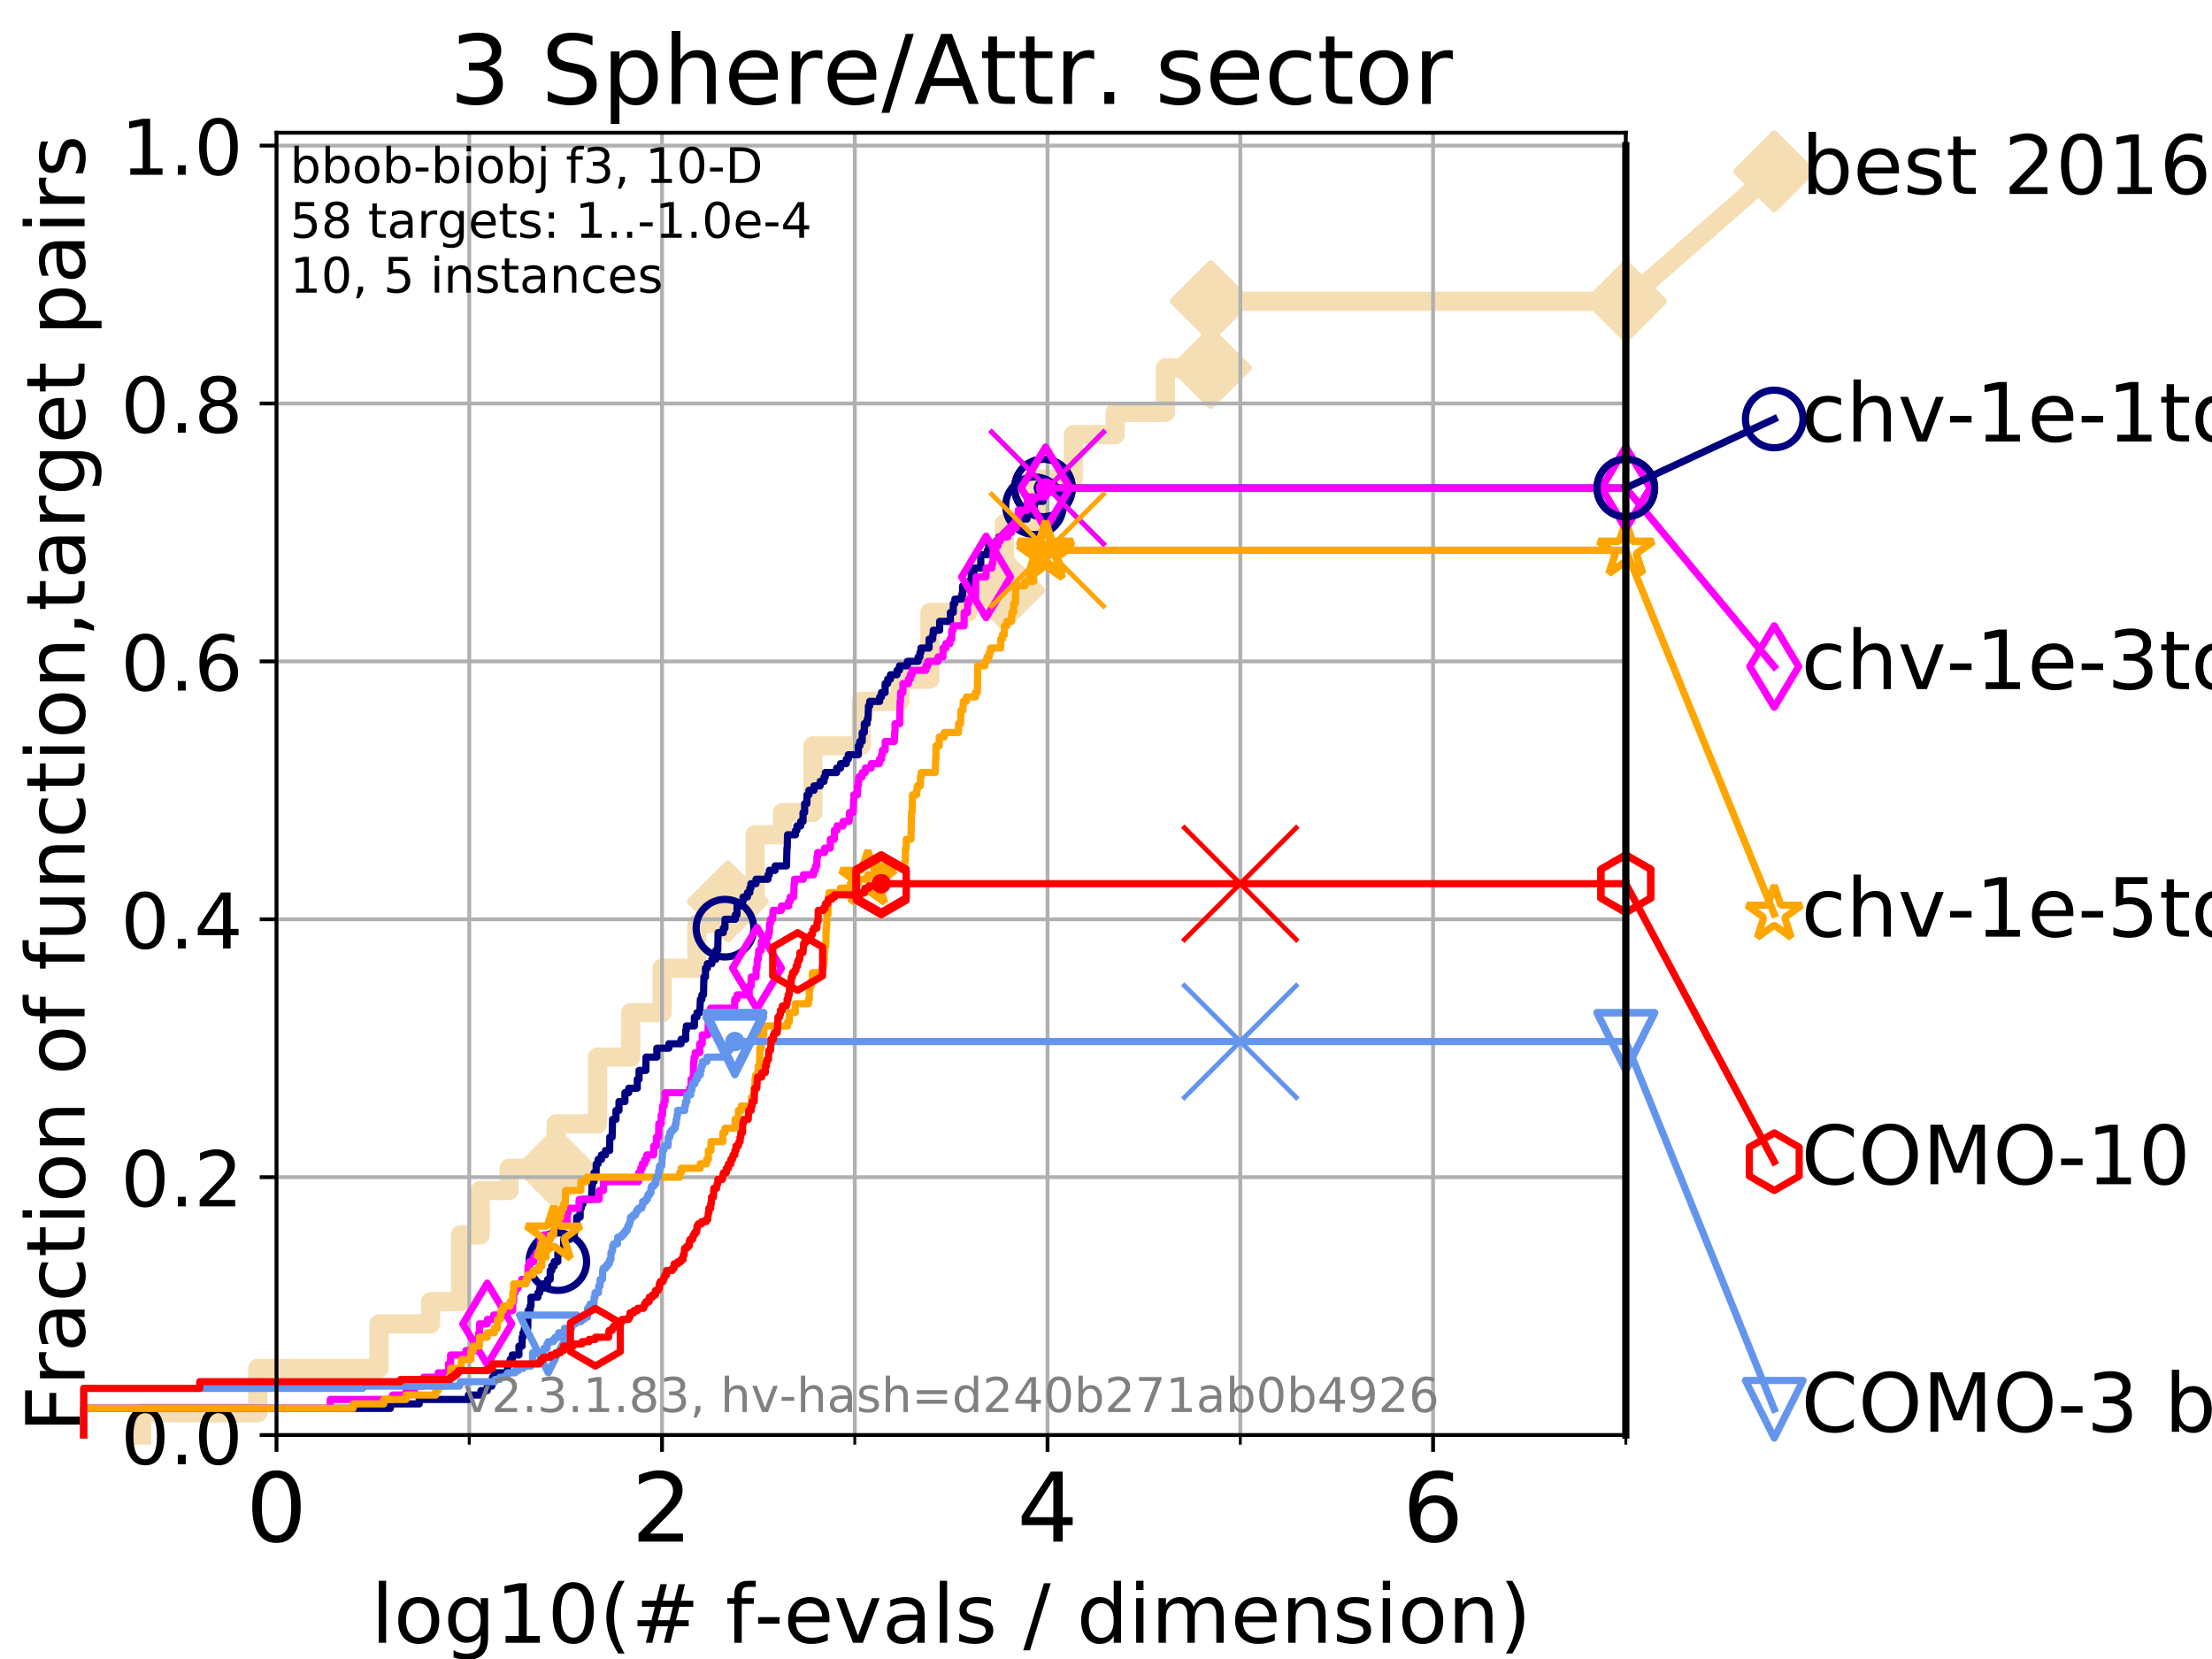 <?xml version="1.0" encoding="utf-8" standalone="no"?>
<!DOCTYPE svg PUBLIC "-//W3C//DTD SVG 1.1//EN"
  "http://www.w3.org/Graphics/SVG/1.1/DTD/svg11.dtd">
<!-- Created with matplotlib (https://matplotlib.org/) -->
<svg height="345.6pt" version="1.1" viewBox="0 0 460.8 345.6" width="460.8pt" xmlns="http://www.w3.org/2000/svg" xmlns:xlink="http://www.w3.org/1999/xlink">
 <defs>
  <style type="text/css">
*{stroke-linecap:butt;stroke-linejoin:round;}
  </style>
 </defs>
 <g id="figure_1">
  <g id="patch_1">
   <path d="M 0 345.6 
L 460.8 345.6 
L 460.8 0 
L 0 0 
z
" style="fill:#ffffff;"/>
  </g>
  <g id="axes_1">
   <g id="patch_2">
    <path d="M 57.6 298.944 
L 338.688 298.944 
L 338.688 27.648 
L 57.6 27.648 
z
" style="fill:#ffffff;"/>
   </g>
   <g id="line2d_1">
    <path d="M 29.533 298.944 
L 29.533 294.313 
L 53.709 294.313 
L 53.709 285.05 
L 78.942 285.05 
L 78.942 275.788 
L 89.698 275.788 
L 89.698 271.157 
L 95.918 271.157 
L 95.918 257.263 
L 100.04 257.263 
L 100.04 248.001 
L 106.061 248.001 
L 106.061 243.37 
L 115.835 243.37 
L 115.835 234.107 
L 124.482 234.107 
L 124.482 220.214 
L 131.389 220.214 
L 131.389 210.951 
L 137.928 210.951 
L 137.928 201.689 
L 145.178 201.689 
L 145.178 192.426 
L 151.621 192.426 
L 151.621 187.795 
L 157.312 187.795 
L 157.312 173.901 
L 163.008 173.901 
L 163.008 169.27 
L 169.343 169.27 
L 169.343 155.377 
L 179.4 155.377 
L 179.4 146.114 
L 187.511 146.114 
L 187.511 141.483 
L 193.72 141.483 
L 193.72 127.589 
L 201.577 127.589 
L 201.577 122.958 
L 209.207 122.958 
L 209.207 109.065 
L 215.951 109.065 
L 215.951 99.802 
L 223.6 99.802 
L 223.6 90.54 
L 232.313 90.54 
L 232.313 85.909 
L 242.782 85.909 
L 242.782 76.646 
L 252.23 76.646 
L 252.23 62.753 
L 338.688 62.753 
" style="fill:none;stroke:#f5deb3;stroke-linecap:square;stroke-width:4;"/>
   </g>
   <g id="line2d_2">
    <defs>
     <path d="M 0 7.778 
L 7.778 0 
L 0 -7.778 
L -7.778 0 
z
" id="mee717c01e8" style="stroke:#f5deb3;stroke-linejoin:miter;stroke-width:1.5;"/>
    </defs>
    <g>
     <use style="fill:#f5deb3;stroke:#f5deb3;stroke-linejoin:miter;stroke-width:1.5;" x="115.835" xlink:href="#mee717c01e8" y="243.37"/>
     <use style="fill:#f5deb3;stroke:#f5deb3;stroke-linejoin:miter;stroke-width:1.5;" x="151.621" xlink:href="#mee717c01e8" y="187.795"/>
     <use style="fill:#f5deb3;stroke:#f5deb3;stroke-linejoin:miter;stroke-width:1.5;" x="209.207" xlink:href="#mee717c01e8" y="122.958"/>
     <use style="fill:#f5deb3;stroke:#f5deb3;stroke-linejoin:miter;stroke-width:1.5;" x="252.23" xlink:href="#mee717c01e8" y="76.646"/>
     <use style="fill:#f5deb3;stroke:#f5deb3;stroke-linejoin:miter;stroke-width:1.5;" x="252.23" xlink:href="#mee717c01e8" y="62.753"/>
     <use style="fill:#f5deb3;stroke:#f5deb3;stroke-linejoin:miter;stroke-width:1.5;" x="338.688" xlink:href="#mee717c01e8" y="62.753"/>
    </g>
   </g>
   <g id="line2d_3">
    <path style="fill:none;stroke:#f5deb3;stroke-linecap:square;stroke-width:4;"/>
    <g/>
   </g>
   <g id="line2d_4">
    <path d="M 338.688 62.753 
L 369.608 35.706 
" style="fill:none;stroke:#f5deb3;stroke-linecap:square;stroke-width:4;"/>
    <g>
     <use style="fill:#f5deb3;stroke:#f5deb3;stroke-linejoin:miter;stroke-width:1.5;" x="338.688" xlink:href="#mee717c01e8" y="62.753"/>
     <use style="fill:#f5deb3;stroke:#f5deb3;stroke-linejoin:miter;stroke-width:1.5;" x="369.608" xlink:href="#mee717c01e8" y="35.706"/>
    </g>
   </g>
   <g id="matplotlib.axis_1">
    <g id="xtick_1">
     <g id="line2d_5">
      <path clip-path="url(#p62696ca2a8)" d="M 57.6 298.944 
L 57.6 27.648 
" style="fill:none;stroke:#b0b0b0;stroke-linecap:square;stroke-width:0.8;"/>
     </g>
     <g id="line2d_6">
      <defs>
       <path d="M 0 0 
L 0 3.5 
" id="m6110349948" style="stroke:#000000;stroke-width:0.8;"/>
      </defs>
      <g>
       <use style="stroke:#000000;stroke-width:0.8;" x="57.6" xlink:href="#m6110349948" y="298.944"/>
      </g>
     </g>
     <g id="text_1">
      <!-- 0 -->
      <defs>
       <path d="M 31.781 66.406 
Q 24.172 66.406 20.328 58.906 
Q 16.5 51.422 16.5 36.375 
Q 16.5 21.391 20.328 13.891 
Q 24.172 6.391 31.781 6.391 
Q 39.453 6.391 43.281 13.891 
Q 47.125 21.391 47.125 36.375 
Q 47.125 51.422 43.281 58.906 
Q 39.453 66.406 31.781 66.406 
z
M 31.781 74.219 
Q 44.047 74.219 50.516 64.516 
Q 56.984 54.828 56.984 36.375 
Q 56.984 17.969 50.516 8.266 
Q 44.047 -1.422 31.781 -1.422 
Q 19.531 -1.422 13.062 8.266 
Q 6.594 17.969 6.594 36.375 
Q 6.594 54.828 13.062 64.516 
Q 19.531 74.219 31.781 74.219 
z
" id="DejaVuSans-48"/>
      </defs>
      <g transform="translate(51.237 321.141)scale(0.2 -0.2)">
       <use xlink:href="#DejaVuSans-48"/>
      </g>
     </g>
    </g>
    <g id="xtick_2">
     <g id="line2d_7">
      <path clip-path="url(#p62696ca2a8)" d="M 137.911 298.944 
L 137.911 27.648 
" style="fill:none;stroke:#b0b0b0;stroke-linecap:square;stroke-width:0.8;"/>
     </g>
     <g id="line2d_8">
      <g>
       <use style="stroke:#000000;stroke-width:0.8;" x="137.911" xlink:href="#m6110349948" y="298.944"/>
      </g>
     </g>
     <g id="text_2">
      <!-- 2 -->
      <defs>
       <path d="M 19.188 8.297 
L 53.609 8.297 
L 53.609 0 
L 7.328 0 
L 7.328 8.297 
Q 12.938 14.109 22.625 23.891 
Q 32.328 33.688 34.812 36.531 
Q 39.547 41.844 41.422 45.531 
Q 43.312 49.219 43.312 52.781 
Q 43.312 58.594 39.234 62.25 
Q 35.156 65.922 28.609 65.922 
Q 23.969 65.922 18.812 64.312 
Q 13.672 62.703 7.812 59.422 
L 7.812 69.391 
Q 13.766 71.781 18.938 73 
Q 24.125 74.219 28.422 74.219 
Q 39.75 74.219 46.484 68.547 
Q 53.219 62.891 53.219 53.422 
Q 53.219 48.922 51.531 44.891 
Q 49.859 40.875 45.406 35.406 
Q 44.188 33.984 37.641 27.219 
Q 31.109 20.453 19.188 8.297 
z
" id="DejaVuSans-50"/>
      </defs>
      <g transform="translate(131.548 321.141)scale(0.2 -0.2)">
       <use xlink:href="#DejaVuSans-50"/>
      </g>
     </g>
    </g>
    <g id="xtick_3">
     <g id="line2d_9">
      <path clip-path="url(#p62696ca2a8)" d="M 218.222 298.944 
L 218.222 27.648 
" style="fill:none;stroke:#b0b0b0;stroke-linecap:square;stroke-width:0.8;"/>
     </g>
     <g id="line2d_10">
      <g>
       <use style="stroke:#000000;stroke-width:0.8;" x="218.222" xlink:href="#m6110349948" y="298.944"/>
      </g>
     </g>
     <g id="text_3">
      <!-- 4 -->
      <defs>
       <path d="M 37.797 64.312 
L 12.891 25.391 
L 37.797 25.391 
z
M 35.203 72.906 
L 47.609 72.906 
L 47.609 25.391 
L 58.016 25.391 
L 58.016 17.188 
L 47.609 17.188 
L 47.609 0 
L 37.797 0 
L 37.797 17.188 
L 4.891 17.188 
L 4.891 26.703 
z
" id="DejaVuSans-52"/>
      </defs>
      <g transform="translate(211.859 321.141)scale(0.2 -0.2)">
       <use xlink:href="#DejaVuSans-52"/>
      </g>
     </g>
    </g>
    <g id="xtick_4">
     <g id="line2d_11">
      <path clip-path="url(#p62696ca2a8)" d="M 298.533 298.944 
L 298.533 27.648 
" style="fill:none;stroke:#b0b0b0;stroke-linecap:square;stroke-width:0.8;"/>
     </g>
     <g id="line2d_12">
      <g>
       <use style="stroke:#000000;stroke-width:0.8;" x="298.533" xlink:href="#m6110349948" y="298.944"/>
      </g>
     </g>
     <g id="text_4">
      <!-- 6 -->
      <defs>
       <path d="M 33.016 40.375 
Q 26.375 40.375 22.484 35.828 
Q 18.609 31.297 18.609 23.391 
Q 18.609 15.531 22.484 10.953 
Q 26.375 6.391 33.016 6.391 
Q 39.656 6.391 43.531 10.953 
Q 47.406 15.531 47.406 23.391 
Q 47.406 31.297 43.531 35.828 
Q 39.656 40.375 33.016 40.375 
z
M 52.594 71.297 
L 52.594 62.312 
Q 48.875 64.062 45.094 64.984 
Q 41.312 65.922 37.594 65.922 
Q 27.828 65.922 22.672 59.328 
Q 17.531 52.734 16.797 39.406 
Q 19.672 43.656 24.016 45.922 
Q 28.375 48.188 33.594 48.188 
Q 44.578 48.188 50.953 41.516 
Q 57.328 34.859 57.328 23.391 
Q 57.328 12.156 50.688 5.359 
Q 44.047 -1.422 33.016 -1.422 
Q 20.359 -1.422 13.672 8.266 
Q 6.984 17.969 6.984 36.375 
Q 6.984 53.656 15.188 63.938 
Q 23.391 74.219 37.203 74.219 
Q 40.922 74.219 44.703 73.484 
Q 48.484 72.75 52.594 71.297 
z
" id="DejaVuSans-54"/>
      </defs>
      <g transform="translate(292.17 321.141)scale(0.2 -0.2)">
       <use xlink:href="#DejaVuSans-54"/>
      </g>
     </g>
    </g>
    <g id="xtick_5">
     <g id="line2d_13">
      <path clip-path="url(#p62696ca2a8)" d="M 97.755 298.944 
L 97.755 27.648 
" style="fill:none;stroke:#b0b0b0;stroke-linecap:square;stroke-width:0.8;"/>
     </g>
     <g id="line2d_14">
      <defs>
       <path d="M 0 0 
L 0 2 
" id="mca566fff55" style="stroke:#000000;stroke-width:0.6;"/>
      </defs>
      <g>
       <use style="stroke:#000000;stroke-width:0.6;" x="97.755" xlink:href="#mca566fff55" y="298.944"/>
      </g>
     </g>
    </g>
    <g id="xtick_6">
     <g id="line2d_15">
      <path clip-path="url(#p62696ca2a8)" d="M 178.066 298.944 
L 178.066 27.648 
" style="fill:none;stroke:#b0b0b0;stroke-linecap:square;stroke-width:0.8;"/>
     </g>
     <g id="line2d_16">
      <g>
       <use style="stroke:#000000;stroke-width:0.6;" x="178.066" xlink:href="#mca566fff55" y="298.944"/>
      </g>
     </g>
    </g>
    <g id="xtick_7">
     <g id="line2d_17">
      <path clip-path="url(#p62696ca2a8)" d="M 258.377 298.944 
L 258.377 27.648 
" style="fill:none;stroke:#b0b0b0;stroke-linecap:square;stroke-width:0.8;"/>
     </g>
     <g id="line2d_18">
      <g>
       <use style="stroke:#000000;stroke-width:0.6;" x="258.377" xlink:href="#mca566fff55" y="298.944"/>
      </g>
     </g>
    </g>
    <g id="xtick_8">
     <g id="line2d_19">
      <path clip-path="url(#p62696ca2a8)" d="M 338.688 298.944 
L 338.688 27.648 
" style="fill:none;stroke:#b0b0b0;stroke-linecap:square;stroke-width:0.8;"/>
     </g>
     <g id="line2d_20">
      <g>
       <use style="stroke:#000000;stroke-width:0.6;" x="338.688" xlink:href="#mca566fff55" y="298.944"/>
      </g>
     </g>
    </g>
    <g id="text_5">
     <!-- log10(# f-evals / dimension) -->
     <defs>
      <path d="M 9.422 75.984 
L 18.406 75.984 
L 18.406 0 
L 9.422 0 
z
" id="DejaVuSans-108"/>
      <path d="M 30.609 48.391 
Q 23.391 48.391 19.188 42.75 
Q 14.984 37.109 14.984 27.297 
Q 14.984 17.484 19.156 11.844 
Q 23.344 6.203 30.609 6.203 
Q 37.797 6.203 41.984 11.859 
Q 46.188 17.531 46.188 27.297 
Q 46.188 37.016 41.984 42.703 
Q 37.797 48.391 30.609 48.391 
z
M 30.609 56 
Q 42.328 56 49.016 48.375 
Q 55.719 40.766 55.719 27.297 
Q 55.719 13.875 49.016 6.219 
Q 42.328 -1.422 30.609 -1.422 
Q 18.844 -1.422 12.172 6.219 
Q 5.516 13.875 5.516 27.297 
Q 5.516 40.766 12.172 48.375 
Q 18.844 56 30.609 56 
z
" id="DejaVuSans-111"/>
      <path d="M 45.406 27.984 
Q 45.406 37.75 41.375 43.109 
Q 37.359 48.484 30.078 48.484 
Q 22.859 48.484 18.828 43.109 
Q 14.797 37.75 14.797 27.984 
Q 14.797 18.266 18.828 12.891 
Q 22.859 7.516 30.078 7.516 
Q 37.359 7.516 41.375 12.891 
Q 45.406 18.266 45.406 27.984 
z
M 54.391 6.781 
Q 54.391 -7.172 48.188 -13.984 
Q 42 -20.797 29.203 -20.797 
Q 24.469 -20.797 20.266 -20.094 
Q 16.062 -19.391 12.109 -17.922 
L 12.109 -9.188 
Q 16.062 -11.328 19.922 -12.344 
Q 23.781 -13.375 27.781 -13.375 
Q 36.625 -13.375 41.016 -8.766 
Q 45.406 -4.156 45.406 5.172 
L 45.406 9.625 
Q 42.625 4.781 38.281 2.391 
Q 33.938 0 27.875 0 
Q 17.828 0 11.672 7.656 
Q 5.516 15.328 5.516 27.984 
Q 5.516 40.672 11.672 48.328 
Q 17.828 56 27.875 56 
Q 33.938 56 38.281 53.609 
Q 42.625 51.219 45.406 46.391 
L 45.406 54.688 
L 54.391 54.688 
z
" id="DejaVuSans-103"/>
      <path d="M 12.406 8.297 
L 28.516 8.297 
L 28.516 63.922 
L 10.984 60.406 
L 10.984 69.391 
L 28.422 72.906 
L 38.281 72.906 
L 38.281 8.297 
L 54.391 8.297 
L 54.391 0 
L 12.406 0 
z
" id="DejaVuSans-49"/>
      <path d="M 31 75.875 
Q 24.469 64.656 21.281 53.656 
Q 18.109 42.672 18.109 31.391 
Q 18.109 20.125 21.312 9.062 
Q 24.516 -2 31 -13.188 
L 23.188 -13.188 
Q 15.875 -1.703 12.234 9.375 
Q 8.594 20.453 8.594 31.391 
Q 8.594 42.281 12.203 53.312 
Q 15.828 64.359 23.188 75.875 
z
" id="DejaVuSans-40"/>
      <path d="M 51.125 44 
L 36.922 44 
L 32.812 27.688 
L 47.125 27.688 
z
M 43.797 71.781 
L 38.719 51.516 
L 52.984 51.516 
L 58.109 71.781 
L 65.922 71.781 
L 60.891 51.516 
L 76.125 51.516 
L 76.125 44 
L 58.984 44 
L 54.984 27.688 
L 70.516 27.688 
L 70.516 20.219 
L 53.078 20.219 
L 48 0 
L 40.188 0 
L 45.219 20.219 
L 30.906 20.219 
L 25.875 0 
L 18.016 0 
L 23.094 20.219 
L 7.719 20.219 
L 7.719 27.688 
L 24.906 27.688 
L 29 44 
L 13.281 44 
L 13.281 51.516 
L 30.906 51.516 
L 35.891 71.781 
z
" id="DejaVuSans-35"/>
      <path id="DejaVuSans-32"/>
      <path d="M 37.109 75.984 
L 37.109 68.5 
L 28.516 68.5 
Q 23.688 68.5 21.797 66.547 
Q 19.922 64.594 19.922 59.516 
L 19.922 54.688 
L 34.719 54.688 
L 34.719 47.703 
L 19.922 47.703 
L 19.922 0 
L 10.891 0 
L 10.891 47.703 
L 2.297 47.703 
L 2.297 54.688 
L 10.891 54.688 
L 10.891 58.5 
Q 10.891 67.625 15.141 71.797 
Q 19.391 75.984 28.609 75.984 
z
" id="DejaVuSans-102"/>
      <path d="M 4.891 31.391 
L 31.203 31.391 
L 31.203 23.391 
L 4.891 23.391 
z
" id="DejaVuSans-45"/>
      <path d="M 56.203 29.594 
L 56.203 25.203 
L 14.891 25.203 
Q 15.484 15.922 20.484 11.062 
Q 25.484 6.203 34.422 6.203 
Q 39.594 6.203 44.453 7.469 
Q 49.312 8.734 54.109 11.281 
L 54.109 2.781 
Q 49.266 0.734 44.188 -0.344 
Q 39.109 -1.422 33.891 -1.422 
Q 20.797 -1.422 13.156 6.188 
Q 5.516 13.812 5.516 26.812 
Q 5.516 40.234 12.766 48.109 
Q 20.016 56 32.328 56 
Q 43.359 56 49.781 48.891 
Q 56.203 41.797 56.203 29.594 
z
M 47.219 32.234 
Q 47.125 39.594 43.094 43.984 
Q 39.062 48.391 32.422 48.391 
Q 24.906 48.391 20.391 44.141 
Q 15.875 39.891 15.188 32.172 
z
" id="DejaVuSans-101"/>
      <path d="M 2.984 54.688 
L 12.5 54.688 
L 29.594 8.797 
L 46.688 54.688 
L 56.203 54.688 
L 35.688 0 
L 23.484 0 
z
" id="DejaVuSans-118"/>
      <path d="M 34.281 27.484 
Q 23.391 27.484 19.188 25 
Q 14.984 22.516 14.984 16.5 
Q 14.984 11.719 18.141 8.906 
Q 21.297 6.109 26.703 6.109 
Q 34.188 6.109 38.703 11.406 
Q 43.219 16.703 43.219 25.484 
L 43.219 27.484 
z
M 52.203 31.203 
L 52.203 0 
L 43.219 0 
L 43.219 8.297 
Q 40.141 3.328 35.547 0.953 
Q 30.953 -1.422 24.312 -1.422 
Q 15.922 -1.422 10.953 3.297 
Q 6 8.016 6 15.922 
Q 6 25.141 12.172 29.828 
Q 18.359 34.516 30.609 34.516 
L 43.219 34.516 
L 43.219 35.406 
Q 43.219 41.609 39.141 45 
Q 35.062 48.391 27.688 48.391 
Q 23 48.391 18.547 47.266 
Q 14.109 46.141 10.016 43.891 
L 10.016 52.203 
Q 14.938 54.109 19.578 55.047 
Q 24.219 56 28.609 56 
Q 40.484 56 46.344 49.844 
Q 52.203 43.703 52.203 31.203 
z
" id="DejaVuSans-97"/>
      <path d="M 44.281 53.078 
L 44.281 44.578 
Q 40.484 46.531 36.375 47.5 
Q 32.281 48.484 27.875 48.484 
Q 21.188 48.484 17.844 46.438 
Q 14.5 44.391 14.5 40.281 
Q 14.5 37.156 16.891 35.375 
Q 19.281 33.594 26.516 31.984 
L 29.594 31.297 
Q 39.156 29.25 43.188 25.516 
Q 47.219 21.781 47.219 15.094 
Q 47.219 7.469 41.188 3.016 
Q 35.156 -1.422 24.609 -1.422 
Q 20.219 -1.422 15.453 -0.562 
Q 10.688 0.297 5.422 2 
L 5.422 11.281 
Q 10.406 8.688 15.234 7.391 
Q 20.062 6.109 24.812 6.109 
Q 31.156 6.109 34.562 8.281 
Q 37.984 10.453 37.984 14.406 
Q 37.984 18.062 35.516 20.016 
Q 33.062 21.969 24.703 23.781 
L 21.578 24.516 
Q 13.234 26.266 9.516 29.906 
Q 5.812 33.547 5.812 39.891 
Q 5.812 47.609 11.281 51.797 
Q 16.75 56 26.812 56 
Q 31.781 56 36.172 55.266 
Q 40.578 54.547 44.281 53.078 
z
" id="DejaVuSans-115"/>
      <path d="M 25.391 72.906 
L 33.688 72.906 
L 8.297 -9.281 
L 0 -9.281 
z
" id="DejaVuSans-47"/>
      <path d="M 45.406 46.391 
L 45.406 75.984 
L 54.391 75.984 
L 54.391 0 
L 45.406 0 
L 45.406 8.203 
Q 42.578 3.328 38.25 0.953 
Q 33.938 -1.422 27.875 -1.422 
Q 17.969 -1.422 11.734 6.484 
Q 5.516 14.406 5.516 27.297 
Q 5.516 40.188 11.734 48.094 
Q 17.969 56 27.875 56 
Q 33.938 56 38.25 53.625 
Q 42.578 51.266 45.406 46.391 
z
M 14.797 27.297 
Q 14.797 17.391 18.875 11.75 
Q 22.953 6.109 30.078 6.109 
Q 37.203 6.109 41.297 11.75 
Q 45.406 17.391 45.406 27.297 
Q 45.406 37.203 41.297 42.844 
Q 37.203 48.484 30.078 48.484 
Q 22.953 48.484 18.875 42.844 
Q 14.797 37.203 14.797 27.297 
z
" id="DejaVuSans-100"/>
      <path d="M 9.422 54.688 
L 18.406 54.688 
L 18.406 0 
L 9.422 0 
z
M 9.422 75.984 
L 18.406 75.984 
L 18.406 64.594 
L 9.422 64.594 
z
" id="DejaVuSans-105"/>
      <path d="M 52 44.188 
Q 55.375 50.25 60.062 53.125 
Q 64.75 56 71.094 56 
Q 79.641 56 84.281 50.016 
Q 88.922 44.047 88.922 33.016 
L 88.922 0 
L 79.891 0 
L 79.891 32.719 
Q 79.891 40.578 77.094 44.375 
Q 74.312 48.188 68.609 48.188 
Q 61.625 48.188 57.562 43.547 
Q 53.516 38.922 53.516 30.906 
L 53.516 0 
L 44.484 0 
L 44.484 32.719 
Q 44.484 40.625 41.703 44.406 
Q 38.922 48.188 33.109 48.188 
Q 26.219 48.188 22.156 43.531 
Q 18.109 38.875 18.109 30.906 
L 18.109 0 
L 9.078 0 
L 9.078 54.688 
L 18.109 54.688 
L 18.109 46.188 
Q 21.188 51.219 25.484 53.609 
Q 29.781 56 35.688 56 
Q 41.656 56 45.828 52.969 
Q 50 49.953 52 44.188 
z
" id="DejaVuSans-109"/>
      <path d="M 54.891 33.016 
L 54.891 0 
L 45.906 0 
L 45.906 32.719 
Q 45.906 40.484 42.875 44.328 
Q 39.844 48.188 33.797 48.188 
Q 26.516 48.188 22.312 43.547 
Q 18.109 38.922 18.109 30.906 
L 18.109 0 
L 9.078 0 
L 9.078 54.688 
L 18.109 54.688 
L 18.109 46.188 
Q 21.344 51.125 25.703 53.562 
Q 30.078 56 35.797 56 
Q 45.219 56 50.047 50.172 
Q 54.891 44.344 54.891 33.016 
z
" id="DejaVuSans-110"/>
      <path d="M 8.016 75.875 
L 15.828 75.875 
Q 23.141 64.359 26.781 53.312 
Q 30.422 42.281 30.422 31.391 
Q 30.422 20.453 26.781 9.375 
Q 23.141 -1.703 15.828 -13.188 
L 8.016 -13.188 
Q 14.5 -2 17.703 9.062 
Q 20.906 20.125 20.906 31.391 
Q 20.906 42.672 17.703 53.656 
Q 14.5 64.656 8.016 75.875 
z
" id="DejaVuSans-41"/>
     </defs>
     <g transform="translate(77.303 342.218)scale(0.17 -0.17)">
      <use xlink:href="#DejaVuSans-108"/>
      <use x="27.783" xlink:href="#DejaVuSans-111"/>
      <use x="88.965" xlink:href="#DejaVuSans-103"/>
      <use x="152.441" xlink:href="#DejaVuSans-49"/>
      <use x="216.064" xlink:href="#DejaVuSans-48"/>
      <use x="279.688" xlink:href="#DejaVuSans-40"/>
      <use x="318.701" xlink:href="#DejaVuSans-35"/>
      <use x="402.49" xlink:href="#DejaVuSans-32"/>
      <use x="434.277" xlink:href="#DejaVuSans-102"/>
      <use x="469.404" xlink:href="#DejaVuSans-45"/>
      <use x="505.488" xlink:href="#DejaVuSans-101"/>
      <use x="567.012" xlink:href="#DejaVuSans-118"/>
      <use x="626.191" xlink:href="#DejaVuSans-97"/>
      <use x="687.471" xlink:href="#DejaVuSans-108"/>
      <use x="715.254" xlink:href="#DejaVuSans-115"/>
      <use x="767.354" xlink:href="#DejaVuSans-32"/>
      <use x="799.141" xlink:href="#DejaVuSans-47"/>
      <use x="832.832" xlink:href="#DejaVuSans-32"/>
      <use x="864.619" xlink:href="#DejaVuSans-100"/>
      <use x="928.096" xlink:href="#DejaVuSans-105"/>
      <use x="955.879" xlink:href="#DejaVuSans-109"/>
      <use x="1053.291" xlink:href="#DejaVuSans-101"/>
      <use x="1114.814" xlink:href="#DejaVuSans-110"/>
      <use x="1178.193" xlink:href="#DejaVuSans-115"/>
      <use x="1230.293" xlink:href="#DejaVuSans-105"/>
      <use x="1258.076" xlink:href="#DejaVuSans-111"/>
      <use x="1319.258" xlink:href="#DejaVuSans-110"/>
      <use x="1382.637" xlink:href="#DejaVuSans-41"/>
     </g>
    </g>
   </g>
   <g id="matplotlib.axis_2">
    <g id="ytick_1">
     <g id="line2d_21">
      <path clip-path="url(#p62696ca2a8)" d="M 57.6 298.944 
L 338.688 298.944 
" style="fill:none;stroke:#b0b0b0;stroke-linecap:square;stroke-width:0.8;"/>
     </g>
     <g id="line2d_22">
      <defs>
       <path d="M 0 0 
L -3.5 0 
" id="m8c6fe0ec5d" style="stroke:#000000;stroke-width:0.8;"/>
      </defs>
      <g>
       <use style="stroke:#000000;stroke-width:0.8;" x="57.6" xlink:href="#m8c6fe0ec5d" y="298.944"/>
      </g>
     </g>
     <g id="text_6">
      <!-- 0.0 -->
      <defs>
       <path d="M 10.688 12.406 
L 21 12.406 
L 21 0 
L 10.688 0 
z
" id="DejaVuSans-46"/>
      </defs>
      <g transform="translate(25.155 305.023)scale(0.16 -0.16)">
       <use xlink:href="#DejaVuSans-48"/>
       <use x="63.623" xlink:href="#DejaVuSans-46"/>
       <use x="95.41" xlink:href="#DejaVuSans-48"/>
      </g>
     </g>
    </g>
    <g id="ytick_2">
     <g id="line2d_23">
      <path clip-path="url(#p62696ca2a8)" d="M 57.6 245.222 
L 338.688 245.222 
" style="fill:none;stroke:#b0b0b0;stroke-linecap:square;stroke-width:0.8;"/>
     </g>
     <g id="line2d_24">
      <g>
       <use style="stroke:#000000;stroke-width:0.8;" x="57.6" xlink:href="#m8c6fe0ec5d" y="245.222"/>
      </g>
     </g>
     <g id="text_7">
      <!-- 0.2 -->
      <g transform="translate(25.155 251.301)scale(0.16 -0.16)">
       <use xlink:href="#DejaVuSans-48"/>
       <use x="63.623" xlink:href="#DejaVuSans-46"/>
       <use x="95.41" xlink:href="#DejaVuSans-50"/>
      </g>
     </g>
    </g>
    <g id="ytick_3">
     <g id="line2d_25">
      <path clip-path="url(#p62696ca2a8)" d="M 57.6 191.5 
L 338.688 191.5 
" style="fill:none;stroke:#b0b0b0;stroke-linecap:square;stroke-width:0.8;"/>
     </g>
     <g id="line2d_26">
      <g>
       <use style="stroke:#000000;stroke-width:0.8;" x="57.6" xlink:href="#m8c6fe0ec5d" y="191.5"/>
      </g>
     </g>
     <g id="text_8">
      <!-- 0.4 -->
      <g transform="translate(25.155 197.579)scale(0.16 -0.16)">
       <use xlink:href="#DejaVuSans-48"/>
       <use x="63.623" xlink:href="#DejaVuSans-46"/>
       <use x="95.41" xlink:href="#DejaVuSans-52"/>
      </g>
     </g>
    </g>
    <g id="ytick_4">
     <g id="line2d_27">
      <path clip-path="url(#p62696ca2a8)" d="M 57.6 137.778 
L 338.688 137.778 
" style="fill:none;stroke:#b0b0b0;stroke-linecap:square;stroke-width:0.8;"/>
     </g>
     <g id="line2d_28">
      <g>
       <use style="stroke:#000000;stroke-width:0.8;" x="57.6" xlink:href="#m8c6fe0ec5d" y="137.778"/>
      </g>
     </g>
     <g id="text_9">
      <!-- 0.6 -->
      <g transform="translate(25.155 143.857)scale(0.16 -0.16)">
       <use xlink:href="#DejaVuSans-48"/>
       <use x="63.623" xlink:href="#DejaVuSans-46"/>
       <use x="95.41" xlink:href="#DejaVuSans-54"/>
      </g>
     </g>
    </g>
    <g id="ytick_5">
     <g id="line2d_29">
      <path clip-path="url(#p62696ca2a8)" d="M 57.6 84.056 
L 338.688 84.056 
" style="fill:none;stroke:#b0b0b0;stroke-linecap:square;stroke-width:0.8;"/>
     </g>
     <g id="line2d_30">
      <g>
       <use style="stroke:#000000;stroke-width:0.8;" x="57.6" xlink:href="#m8c6fe0ec5d" y="84.056"/>
      </g>
     </g>
     <g id="text_10">
      <!-- 0.8 -->
      <defs>
       <path d="M 31.781 34.625 
Q 24.75 34.625 20.719 30.859 
Q 16.703 27.094 16.703 20.516 
Q 16.703 13.922 20.719 10.156 
Q 24.75 6.391 31.781 6.391 
Q 38.812 6.391 42.859 10.172 
Q 46.922 13.969 46.922 20.516 
Q 46.922 27.094 42.891 30.859 
Q 38.875 34.625 31.781 34.625 
z
M 21.922 38.812 
Q 15.578 40.375 12.031 44.719 
Q 8.5 49.078 8.5 55.328 
Q 8.5 64.062 14.719 69.141 
Q 20.953 74.219 31.781 74.219 
Q 42.672 74.219 48.875 69.141 
Q 55.078 64.062 55.078 55.328 
Q 55.078 49.078 51.531 44.719 
Q 48 40.375 41.703 38.812 
Q 48.828 37.156 52.797 32.312 
Q 56.781 27.484 56.781 20.516 
Q 56.781 9.906 50.312 4.234 
Q 43.844 -1.422 31.781 -1.422 
Q 19.734 -1.422 13.25 4.234 
Q 6.781 9.906 6.781 20.516 
Q 6.781 27.484 10.781 32.312 
Q 14.797 37.156 21.922 38.812 
z
M 18.312 54.391 
Q 18.312 48.734 21.844 45.562 
Q 25.391 42.391 31.781 42.391 
Q 38.141 42.391 41.719 45.562 
Q 45.312 48.734 45.312 54.391 
Q 45.312 60.062 41.719 63.234 
Q 38.141 66.406 31.781 66.406 
Q 25.391 66.406 21.844 63.234 
Q 18.312 60.062 18.312 54.391 
z
" id="DejaVuSans-56"/>
      </defs>
      <g transform="translate(25.155 90.135)scale(0.16 -0.16)">
       <use xlink:href="#DejaVuSans-48"/>
       <use x="63.623" xlink:href="#DejaVuSans-46"/>
       <use x="95.41" xlink:href="#DejaVuSans-56"/>
      </g>
     </g>
    </g>
    <g id="ytick_6">
     <g id="line2d_31">
      <path clip-path="url(#p62696ca2a8)" d="M 57.6 30.334 
L 338.688 30.334 
" style="fill:none;stroke:#b0b0b0;stroke-linecap:square;stroke-width:0.8;"/>
     </g>
     <g id="line2d_32">
      <g>
       <use style="stroke:#000000;stroke-width:0.8;" x="57.6" xlink:href="#m8c6fe0ec5d" y="30.334"/>
      </g>
     </g>
     <g id="text_11">
      <!-- 1.0 -->
      <g transform="translate(25.155 36.413)scale(0.16 -0.16)">
       <use xlink:href="#DejaVuSans-49"/>
       <use x="63.623" xlink:href="#DejaVuSans-46"/>
       <use x="95.41" xlink:href="#DejaVuSans-48"/>
      </g>
     </g>
    </g>
    <g id="text_12">
     <!-- Fraction of function,target pairs -->
     <defs>
      <path d="M 9.812 72.906 
L 51.703 72.906 
L 51.703 64.594 
L 19.672 64.594 
L 19.672 43.109 
L 48.578 43.109 
L 48.578 34.812 
L 19.672 34.812 
L 19.672 0 
L 9.812 0 
z
" id="DejaVuSans-70"/>
      <path d="M 41.109 46.297 
Q 39.594 47.172 37.812 47.578 
Q 36.031 48 33.891 48 
Q 26.266 48 22.188 43.047 
Q 18.109 38.094 18.109 28.812 
L 18.109 0 
L 9.078 0 
L 9.078 54.688 
L 18.109 54.688 
L 18.109 46.188 
Q 20.953 51.172 25.484 53.578 
Q 30.031 56 36.531 56 
Q 37.453 56 38.578 55.875 
Q 39.703 55.766 41.062 55.516 
z
" id="DejaVuSans-114"/>
      <path d="M 48.781 52.594 
L 48.781 44.188 
Q 44.969 46.297 41.141 47.344 
Q 37.312 48.391 33.406 48.391 
Q 24.656 48.391 19.812 42.844 
Q 14.984 37.312 14.984 27.297 
Q 14.984 17.281 19.812 11.734 
Q 24.656 6.203 33.406 6.203 
Q 37.312 6.203 41.141 7.25 
Q 44.969 8.297 48.781 10.406 
L 48.781 2.094 
Q 45.016 0.344 40.984 -0.531 
Q 36.969 -1.422 32.422 -1.422 
Q 20.062 -1.422 12.781 6.344 
Q 5.516 14.109 5.516 27.297 
Q 5.516 40.672 12.859 48.328 
Q 20.219 56 33.016 56 
Q 37.156 56 41.109 55.141 
Q 45.062 54.297 48.781 52.594 
z
" id="DejaVuSans-99"/>
      <path d="M 18.312 70.219 
L 18.312 54.688 
L 36.812 54.688 
L 36.812 47.703 
L 18.312 47.703 
L 18.312 18.016 
Q 18.312 11.328 20.141 9.422 
Q 21.969 7.516 27.594 7.516 
L 36.812 7.516 
L 36.812 0 
L 27.594 0 
Q 17.188 0 13.234 3.875 
Q 9.281 7.766 9.281 18.016 
L 9.281 47.703 
L 2.688 47.703 
L 2.688 54.688 
L 9.281 54.688 
L 9.281 70.219 
z
" id="DejaVuSans-116"/>
      <path d="M 8.5 21.578 
L 8.5 54.688 
L 17.484 54.688 
L 17.484 21.922 
Q 17.484 14.156 20.5 10.266 
Q 23.531 6.391 29.594 6.391 
Q 36.859 6.391 41.078 11.031 
Q 45.312 15.672 45.312 23.688 
L 45.312 54.688 
L 54.297 54.688 
L 54.297 0 
L 45.312 0 
L 45.312 8.406 
Q 42.047 3.422 37.719 1 
Q 33.406 -1.422 27.688 -1.422 
Q 18.266 -1.422 13.375 4.438 
Q 8.5 10.297 8.5 21.578 
z
M 31.109 56 
z
" id="DejaVuSans-117"/>
      <path d="M 11.719 12.406 
L 22.016 12.406 
L 22.016 4 
L 14.016 -11.625 
L 7.719 -11.625 
L 11.719 4 
z
" id="DejaVuSans-44"/>
      <path d="M 18.109 8.203 
L 18.109 -20.797 
L 9.078 -20.797 
L 9.078 54.688 
L 18.109 54.688 
L 18.109 46.391 
Q 20.953 51.266 25.266 53.625 
Q 29.594 56 35.594 56 
Q 45.562 56 51.781 48.094 
Q 58.016 40.188 58.016 27.297 
Q 58.016 14.406 51.781 6.484 
Q 45.562 -1.422 35.594 -1.422 
Q 29.594 -1.422 25.266 0.953 
Q 20.953 3.328 18.109 8.203 
z
M 48.688 27.297 
Q 48.688 37.203 44.609 42.844 
Q 40.531 48.484 33.406 48.484 
Q 26.266 48.484 22.188 42.844 
Q 18.109 37.203 18.109 27.297 
Q 18.109 17.391 22.188 11.75 
Q 26.266 6.109 33.406 6.109 
Q 40.531 6.109 44.609 11.75 
Q 48.688 17.391 48.688 27.297 
z
" id="DejaVuSans-112"/>
     </defs>
     <g transform="translate(17.62 298.435)rotate(-90)scale(0.17 -0.17)">
      <use xlink:href="#DejaVuSans-70"/>
      <use x="57.41" xlink:href="#DejaVuSans-114"/>
      <use x="98.523" xlink:href="#DejaVuSans-97"/>
      <use x="159.803" xlink:href="#DejaVuSans-99"/>
      <use x="214.783" xlink:href="#DejaVuSans-116"/>
      <use x="253.992" xlink:href="#DejaVuSans-105"/>
      <use x="281.775" xlink:href="#DejaVuSans-111"/>
      <use x="342.957" xlink:href="#DejaVuSans-110"/>
      <use x="406.336" xlink:href="#DejaVuSans-32"/>
      <use x="438.123" xlink:href="#DejaVuSans-111"/>
      <use x="499.305" xlink:href="#DejaVuSans-102"/>
      <use x="534.51" xlink:href="#DejaVuSans-32"/>
      <use x="566.297" xlink:href="#DejaVuSans-102"/>
      <use x="601.502" xlink:href="#DejaVuSans-117"/>
      <use x="664.881" xlink:href="#DejaVuSans-110"/>
      <use x="728.26" xlink:href="#DejaVuSans-99"/>
      <use x="783.24" xlink:href="#DejaVuSans-116"/>
      <use x="822.449" xlink:href="#DejaVuSans-105"/>
      <use x="850.232" xlink:href="#DejaVuSans-111"/>
      <use x="911.414" xlink:href="#DejaVuSans-110"/>
      <use x="974.793" xlink:href="#DejaVuSans-44"/>
      <use x="1006.58" xlink:href="#DejaVuSans-116"/>
      <use x="1045.789" xlink:href="#DejaVuSans-97"/>
      <use x="1107.068" xlink:href="#DejaVuSans-114"/>
      <use x="1148.166" xlink:href="#DejaVuSans-103"/>
      <use x="1211.643" xlink:href="#DejaVuSans-101"/>
      <use x="1273.166" xlink:href="#DejaVuSans-116"/>
      <use x="1312.375" xlink:href="#DejaVuSans-32"/>
      <use x="1344.162" xlink:href="#DejaVuSans-112"/>
      <use x="1407.639" xlink:href="#DejaVuSans-97"/>
      <use x="1468.918" xlink:href="#DejaVuSans-105"/>
      <use x="1496.701" xlink:href="#DejaVuSans-114"/>
      <use x="1537.814" xlink:href="#DejaVuSans-115"/>
     </g>
    </g>
   </g>
   <g id="line2d_33">
    <defs>
     <path d="M 0 1.5 
C 0.398 1.5 0.779 1.342 1.061 1.061 
C 1.342 0.779 1.5 0.398 1.5 0 
C 1.5 -0.398 1.342 -0.779 1.061 -1.061 
C 0.779 -1.342 0.398 -1.5 0 -1.5 
C -0.398 -1.5 -0.779 -1.342 -1.061 -1.061 
C -1.342 -0.779 -1.5 -0.398 -1.5 0 
C -1.5 0.398 -1.342 0.779 -1.061 1.061 
C -0.779 1.342 -0.398 1.5 0 1.5 
z
" id="m90dd5d4ee2" style="stroke:#f5deb3;"/>
    </defs>
    <g>
     <use style="fill:#f5deb3;stroke:#f5deb3;" x="252.23" xlink:href="#m90dd5d4ee2" y="62.753"/>
     <use style="fill:#f5deb3;stroke:#f5deb3;" x="252.23" xlink:href="#m90dd5d4ee2" y="62.753"/>
    </g>
   </g>
   <g id="line2d_34">
    <defs>
     <path d="M 0 1.5 
C 0.398 1.5 0.779 1.342 1.061 1.061 
C 1.342 0.779 1.5 0.398 1.5 0 
C 1.5 -0.398 1.342 -0.779 1.061 -1.061 
C 0.779 -1.342 0.398 -1.5 0 -1.5 
C -0.398 -1.5 -0.779 -1.342 -1.061 -1.061 
C -1.342 -0.779 -1.5 -0.398 -1.5 0 
C -1.5 0.398 -1.342 0.779 -1.061 1.061 
C -0.779 1.342 -0.398 1.5 0 1.5 
z
" id="m1007bbb86a" style="stroke:#000080;"/>
    </defs>
    <g>
     <use style="fill:#000080;stroke:#000080;" x="217.369" xlink:href="#m1007bbb86a" y="101.655"/>
     <use style="fill:#000080;stroke:#000080;" x="217.369" xlink:href="#m1007bbb86a" y="101.655"/>
    </g>
   </g>
   <g id="line2d_35">
    <path d="M 17.445 298.944 
L 17.445 293.387 
L 81.334 293.387 
L 81.334 292.46 
L 87.33 292.46 
L 87.33 291.534 
L 97.58 291.534 
L 97.58 290.608 
L 100.193 290.608 
L 100.193 289.682 
L 101.507 289.682 
L 101.507 288.755 
L 102.465 288.755 
L 102.465 287.829 
L 102.597 287.829 
L 102.597 286.903 
L 102.989 286.903 
L 102.989 285.977 
L 105.733 285.977 
L 105.733 284.124 
L 106.276 284.124 
L 106.276 283.198 
L 106.699 283.198 
L 106.699 282.272 
L 108.103 282.272 
L 108.103 280.419 
L 108.764 280.419 
L 108.764 278.567 
L 108.949 278.567 
L 108.949 277.64 
L 109.222 277.64 
L 109.222 276.714 
L 109.93 276.714 
L 110.017 273.009 
L 110.443 273.009 
L 110.443 272.083 
L 110.611 272.083 
L 110.611 270.231 
L 112.052 270.231 
L 112.052 269.304 
L 112.432 269.304 
L 112.432 268.378 
L 113.095 268.378 
L 113.095 267.452 
L 114.08 267.452 
L 114.08 266.526 
L 114.619 266.526 
L 114.619 264.673 
L 114.947 264.673 
L 114.947 263.747 
L 115.46 263.747 
L 115.46 262.821 
L 116.203 262.821 
L 116.203 260.968 
L 117.373 260.968 
L 117.43 258.189 
L 118.734 258.189 
L 118.734 257.263 
L 119.652 257.263 
L 119.652 256.337 
L 119.899 256.337 
L 119.899 255.411 
L 120.094 255.411 
L 120.142 253.558 
L 120.852 253.558 
L 120.852 251.706 
L 121.083 251.706 
L 121.083 250.779 
L 121.445 250.779 
L 121.445 249.853 
L 123.233 249.853 
L 123.314 247.075 
L 123.394 247.075 
L 123.394 246.148 
L 123.751 246.148 
L 123.751 244.296 
L 124.178 244.296 
L 124.216 242.443 
L 124.595 242.443 
L 124.595 241.517 
L 125.292 241.517 
L 125.292 240.591 
L 126.134 240.591 
L 126.134 239.665 
L 127.003 239.665 
L 127.035 236.886 
L 127.517 236.886 
L 127.611 233.181 
L 128.321 233.181 
L 128.321 231.328 
L 128.944 231.328 
L 128.944 229.476 
L 130.182 229.476 
L 130.182 227.623 
L 130.979 227.623 
L 130.979 226.697 
L 132.754 226.697 
L 132.754 224.845 
L 133.125 224.845 
L 133.125 222.992 
L 134.556 222.992 
L 134.577 220.214 
L 136.832 220.214 
L 136.832 218.361 
L 139.334 218.361 
L 139.334 217.435 
L 141.872 217.435 
L 141.872 216.509 
L 142.845 216.509 
L 142.845 214.656 
L 142.976 214.656 
L 142.976 213.73 
L 144.653 213.73 
L 144.653 211.877 
L 145.19 211.877 
L 145.19 210.951 
L 145.788 210.951 
L 145.899 208.172 
L 146.216 208.172 
L 146.216 207.246 
L 146.549 207.246 
L 146.633 203.541 
L 146.958 203.541 
L 146.958 201.689 
L 147.348 201.689 
L 147.348 200.762 
L 148.287 200.762 
L 148.287 199.836 
L 149.123 199.836 
L 149.123 197.984 
L 149.513 197.984 
L 149.593 194.279 
L 150.683 194.279 
L 150.683 193.353 
L 151.023 193.353 
L 151.023 191.5 
L 153.171 191.5 
L 153.171 190.574 
L 153.531 190.574 
L 153.545 188.721 
L 154.568 188.721 
L 154.568 187.795 
L 154.788 187.795 
L 154.788 186.869 
L 155.71 186.869 
L 155.71 185.943 
L 156.2 185.943 
L 156.2 185.016 
L 156.424 185.016 
L 156.424 184.09 
L 157.489 184.09 
L 157.489 183.164 
L 159.986 183.164 
L 159.986 182.238 
L 160.269 182.238 
L 160.269 181.311 
L 161.47 181.311 
L 161.47 180.385 
L 163.848 180.385 
L 163.934 176.68 
L 163.993 176.68 
L 164.063 173.901 
L 165.725 173.901 
L 165.725 172.975 
L 166.017 172.975 
L 166.017 172.049 
L 166.809 172.049 
L 166.809 171.123 
L 167.285 171.123 
L 167.285 169.27 
L 167.618 169.27 
L 167.618 167.418 
L 168.088 167.418 
L 168.113 165.565 
L 168.515 165.565 
L 168.515 164.639 
L 169.569 164.639 
L 169.569 163.713 
L 170.846 163.713 
L 170.846 162.787 
L 171.658 162.787 
L 171.658 161.86 
L 171.928 161.86 
L 171.928 160.934 
L 174.288 160.934 
L 174.288 160.008 
L 175.102 160.008 
L 175.102 159.082 
L 176.289 159.082 
L 176.289 158.155 
L 176.712 158.155 
L 176.712 157.229 
L 178.804 157.229 
L 178.804 155.377 
L 179.125 155.377 
L 179.125 154.45 
L 179.617 154.45 
L 179.617 152.598 
L 180.052 152.598 
L 180.052 150.745 
L 180.635 150.745 
L 180.635 149.819 
L 180.833 149.819 
L 180.923 147.04 
L 181.18 147.04 
L 181.18 146.114 
L 183.26 146.114 
L 183.26 145.188 
L 183.631 145.188 
L 183.631 144.262 
L 184.388 144.262 
L 184.388 142.409 
L 184.914 142.409 
L 184.914 141.483 
L 185.497 141.483 
L 185.497 140.557 
L 186.87 140.557 
L 186.87 139.631 
L 187.38 139.631 
L 187.38 138.704 
L 189.029 138.704 
L 189.029 137.778 
L 191.254 137.778 
L 191.254 136.852 
L 191.648 136.852 
L 191.648 135.926 
L 191.843 135.926 
L 191.843 134.999 
L 193.542 134.999 
L 193.542 133.147 
L 194.298 133.147 
L 194.298 132.221 
L 194.412 132.221 
L 194.412 131.294 
L 195.75 131.294 
L 195.75 129.442 
L 197.985 129.442 
L 197.985 127.589 
L 198.589 127.589 
L 198.589 125.737 
L 198.915 125.737 
L 198.915 124.811 
L 200.324 124.811 
L 200.324 123.884 
L 200.544 123.884 
L 200.544 122.032 
L 201.916 122.032 
L 201.916 121.106 
L 202.318 121.106 
L 202.318 119.253 
L 202.89 119.253 
L 202.89 118.327 
L 204.311 118.327 
L 204.319 115.548 
L 205.68 115.548 
L 205.68 114.622 
L 205.963 114.622 
L 205.963 113.696 
L 207.618 113.696 
L 207.618 112.77 
L 208.093 112.77 
L 208.093 111.843 
L 209.287 111.843 
L 209.287 110.917 
L 210.416 110.917 
L 210.416 109.991 
L 210.945 109.991 
L 210.945 109.065 
L 211.891 109.065 
L 211.891 108.138 
L 213.934 108.138 
L 213.969 105.36 
L 215.501 105.36 
L 215.501 104.433 
L 217.283 104.433 
L 217.369 101.655 
L 338.688 101.655 
L 338.688 101.655 
" style="fill:none;stroke:#000080;stroke-linecap:square;stroke-width:1.5;"/>
   </g>
   <g id="line2d_36">
    <defs>
     <path d="M 0 6 
C 1.591 6 3.117 5.368 4.243 4.243 
C 5.368 3.117 6 1.591 6 0 
C 6 -1.591 5.368 -3.117 4.243 -4.243 
C 3.117 -5.368 1.591 -6 0 -6 
C -1.591 -6 -3.117 -5.368 -4.243 -4.243 
C -5.368 -3.117 -6 -1.591 -6 0 
C -6 1.591 -5.368 3.117 -4.243 4.243 
C -3.117 5.368 -1.591 6 0 6 
z
" id="mb36ac697fe" style="stroke:#000080;stroke-width:1.5;"/>
    </defs>
    <g>
     <use style="fill-opacity:0;stroke:#000080;stroke-width:1.5;" x="116.203" xlink:href="#mb36ac697fe" y="262.821"/>
     <use style="fill-opacity:0;stroke:#000080;stroke-width:1.5;" x="151.023" xlink:href="#mb36ac697fe" y="193.353"/>
     <use style="fill-opacity:0;stroke:#000080;stroke-width:1.5;" x="215.501" xlink:href="#mb36ac697fe" y="105.36"/>
     <use style="fill-opacity:0;stroke:#000080;stroke-width:1.5;" x="217.369" xlink:href="#mb36ac697fe" y="101.655"/>
     <use style="fill-opacity:0;stroke:#000080;stroke-width:1.5;" x="217.369" xlink:href="#mb36ac697fe" y="101.655"/>
     <use style="fill-opacity:0;stroke:#000080;stroke-width:1.5;" x="338.688" xlink:href="#mb36ac697fe" y="101.655"/>
    </g>
   </g>
   <g id="line2d_37">
    <path style="fill:none;stroke:#000080;stroke-linecap:square;stroke-width:1.5;"/>
    <g/>
   </g>
   <g id="line2d_38">
    <path clip-path="url(#p62696ca2a8)" d="M 218.223 101.655 
" style="fill:none;stroke:#000080;stroke-linecap:square;stroke-width:1.5;"/>
    <defs>
     <path d="M -12 12 
L 12 -12 
M -12 -12 
L 12 12 
" id="m08cd868ae3" style="stroke:#000080;"/>
    </defs>
    <g clip-path="url(#p62696ca2a8)">
     <use style="fill:#000080;stroke:#000080;" x="218.223" xlink:href="#m08cd868ae3" y="101.655"/>
    </g>
   </g>
   <g id="line2d_39">
    <defs>
     <path d="M 0 1.5 
C 0.398 1.5 0.779 1.342 1.061 1.061 
C 1.342 0.779 1.5 0.398 1.5 0 
C 1.5 -0.398 1.342 -0.779 1.061 -1.061 
C 0.779 -1.342 0.398 -1.5 0 -1.5 
C -0.398 -1.5 -0.779 -1.342 -1.061 -1.061 
C -1.342 -0.779 -1.5 -0.398 -1.5 0 
C -1.5 0.398 -1.342 0.779 -1.061 1.061 
C -0.779 1.342 -0.398 1.5 0 1.5 
z
" id="mdcb5e11978" style="stroke:#ff00ff;"/>
    </defs>
    <g>
     <use style="fill:#ff00ff;stroke:#ff00ff;" x="217.817" xlink:href="#mdcb5e11978" y="101.655"/>
     <use style="fill:#ff00ff;stroke:#ff00ff;" x="217.817" xlink:href="#mdcb5e11978" y="101.655"/>
    </g>
   </g>
   <g id="line2d_40">
    <path d="M 17.445 298.944 
L 17.445 293.387 
L 68.793 293.387 
L 68.793 291.534 
L 81.776 291.534 
L 81.776 290.608 
L 84.588 290.608 
L 84.588 289.682 
L 86.351 289.682 
L 86.351 288.755 
L 88.256 288.755 
L 88.256 286.903 
L 91.284 286.903 
L 91.284 285.977 
L 93.422 285.977 
L 93.422 284.124 
L 93.864 284.124 
L 93.864 282.272 
L 97.044 282.272 
L 97.044 281.345 
L 99.418 281.345 
L 99.418 279.493 
L 99.575 279.493 
L 99.575 278.567 
L 99.732 278.567 
L 99.732 277.64 
L 99.887 277.64 
L 99.887 275.788 
L 101.507 275.788 
L 101.507 274.862 
L 102.859 274.862 
L 102.859 273.935 
L 105.622 273.935 
L 105.622 273.009 
L 106.803 273.009 
L 106.803 271.157 
L 107.009 271.157 
L 107.009 269.304 
L 107.314 269.304 
L 107.314 268.378 
L 107.909 268.378 
L 107.909 267.452 
L 108.671 267.452 
L 108.671 266.526 
L 109.93 266.526 
L 110.017 263.747 
L 110.274 263.747 
L 110.274 262.821 
L 111.186 262.821 
L 111.186 261.894 
L 111.742 261.894 
L 111.742 260.968 
L 112.507 260.968 
L 112.581 258.189 
L 113.24 258.189 
L 113.24 257.263 
L 115.27 257.263 
L 115.27 256.337 
L 115.397 256.337 
L 115.397 255.411 
L 115.897 255.411 
L 115.897 254.484 
L 118.149 254.484 
L 118.149 252.632 
L 118.364 252.632 
L 118.364 251.706 
L 120.572 251.706 
L 120.666 249.853 
L 124.818 249.853 
L 124.818 248.001 
L 125.718 248.001 
L 125.718 246.148 
L 133.033 246.148 
L 133.033 244.296 
L 133.466 244.296 
L 133.466 243.37 
L 133.8 243.37 
L 133.8 242.443 
L 134.322 242.443 
L 134.322 241.517 
L 134.745 241.517 
L 134.745 240.591 
L 136.17 240.591 
L 136.17 238.738 
L 136.739 238.738 
L 136.739 236.886 
L 137.199 236.886 
L 137.235 234.107 
L 137.736 234.107 
L 137.736 232.255 
L 138.015 232.255 
L 138.015 230.402 
L 138.358 230.402 
L 138.358 229.476 
L 138.561 229.476 
L 138.561 227.623 
L 143.666 227.623 
L 143.666 226.697 
L 143.965 226.697 
L 143.965 224.845 
L 144.415 224.845 
L 144.487 221.14 
L 144.594 221.14 
L 144.594 220.214 
L 144.818 220.214 
L 144.818 219.287 
L 145.777 219.287 
L 145.777 217.435 
L 146.292 217.435 
L 146.292 215.582 
L 147.47 215.582 
L 147.56 212.804 
L 147.74 212.804 
L 147.74 211.877 
L 148.025 211.877 
L 148.025 210.025 
L 153.047 210.025 
L 153.047 208.172 
L 153.524 208.172 
L 153.524 207.246 
L 156.077 207.246 
L 156.077 205.394 
L 156.479 205.394 
L 156.479 203.541 
L 157.512 203.541 
L 157.512 201.689 
L 157.692 201.689 
L 157.759 199.836 
L 157.954 199.836 
L 158.059 197.984 
L 158.578 197.984 
L 158.578 196.131 
L 159.683 196.131 
L 159.683 195.205 
L 160.079 195.205 
L 160.079 194.279 
L 160.298 194.279 
L 160.298 192.426 
L 160.504 192.426 
L 160.504 191.5 
L 160.952 191.5 
L 161.036 189.648 
L 162.767 189.648 
L 162.767 188.721 
L 164.288 188.721 
L 164.288 187.795 
L 164.611 187.795 
L 164.611 186.869 
L 165.335 186.869 
L 165.429 184.09 
L 165.508 184.09 
L 165.508 183.164 
L 167.346 183.164 
L 167.346 182.238 
L 169.492 182.238 
L 169.492 181.311 
L 169.873 181.311 
L 169.873 180.385 
L 170.18 180.385 
L 170.18 178.533 
L 170.33 178.533 
L 170.33 177.606 
L 171.771 177.606 
L 171.771 176.68 
L 172.972 176.68 
L 172.972 174.828 
L 173.809 174.828 
L 173.809 172.975 
L 174.357 172.975 
L 174.357 172.049 
L 175.608 172.049 
L 175.608 171.123 
L 176.911 171.123 
L 176.954 169.27 
L 177.732 169.27 
L 177.824 166.492 
L 177.866 166.492 
L 177.866 165.565 
L 178.632 165.565 
L 178.632 163.713 
L 178.78 163.713 
L 178.78 162.787 
L 178.892 162.787 
L 178.892 161.86 
L 179.595 161.86 
L 179.595 160.934 
L 180.262 160.934 
L 180.262 160.008 
L 181.498 160.008 
L 181.498 159.082 
L 183.187 159.082 
L 183.187 158.155 
L 183.633 158.155 
L 183.633 157.229 
L 183.807 157.229 
L 183.807 156.303 
L 184.405 156.303 
L 184.405 154.45 
L 186.31 154.45 
L 186.348 152.598 
L 186.446 152.598 
L 186.446 150.745 
L 187.433 150.745 
L 187.502 146.114 
L 187.592 146.114 
L 187.616 144.262 
L 188.09 144.262 
L 188.09 142.409 
L 189.242 142.409 
L 189.242 141.483 
L 189.629 141.483 
L 189.629 140.557 
L 189.997 140.557 
L 189.997 139.631 
L 192.885 139.631 
L 192.885 138.704 
L 193.302 138.704 
L 193.302 137.778 
L 195.405 137.778 
L 195.405 136.852 
L 196.438 136.852 
L 196.438 134.999 
L 197.036 134.999 
L 197.036 134.073 
L 197.894 134.073 
L 197.894 133.147 
L 198.251 133.147 
L 198.275 131.294 
L 198.555 131.294 
L 198.555 130.368 
L 200.841 130.368 
L 200.849 127.589 
L 201.566 127.589 
L 201.566 125.737 
L 201.784 125.737 
L 201.784 124.811 
L 203.219 124.811 
L 203.324 120.179 
L 205.424 120.179 
L 205.424 118.327 
L 206.654 118.327 
L 206.654 117.401 
L 206.825 117.401 
L 206.901 114.622 
L 207.435 114.622 
L 207.435 113.696 
L 207.919 113.696 
L 207.919 112.77 
L 208.374 112.77 
L 208.374 111.843 
L 209.973 111.843 
L 209.973 110.917 
L 210.719 110.917 
L 210.719 109.991 
L 211.721 109.991 
L 211.822 108.138 
L 212.119 108.138 
L 212.119 106.286 
L 214.002 106.286 
L 214.009 104.433 
L 214.466 104.433 
L 214.466 103.507 
L 217.817 103.507 
L 217.817 101.655 
L 338.688 101.655 
L 338.688 101.655 
" style="fill:none;stroke:#ff00ff;stroke-linecap:square;stroke-width:1.5;"/>
   </g>
   <g id="line2d_41">
    <defs>
     <path d="M 0 8.485 
L 5.091 0 
L 0 -8.485 
L -5.091 0 
z
" id="mb680708fc6" style="stroke:#ff00ff;stroke-linejoin:miter;stroke-width:1.5;"/>
    </defs>
    <g>
     <use style="fill-opacity:0;stroke:#ff00ff;stroke-linejoin:miter;stroke-width:1.5;" x="101.507" xlink:href="#mb680708fc6" y="275.788"/>
     <use style="fill-opacity:0;stroke:#ff00ff;stroke-linejoin:miter;stroke-width:1.5;" x="157.692" xlink:href="#mb680708fc6" y="201.689"/>
     <use style="fill-opacity:0;stroke:#ff00ff;stroke-linejoin:miter;stroke-width:1.5;" x="205.424" xlink:href="#mb680708fc6" y="120.179"/>
     <use style="fill-opacity:0;stroke:#ff00ff;stroke-linejoin:miter;stroke-width:1.5;" x="217.817" xlink:href="#mb680708fc6" y="101.655"/>
     <use style="fill-opacity:0;stroke:#ff00ff;stroke-linejoin:miter;stroke-width:1.5;" x="217.817" xlink:href="#mb680708fc6" y="101.655"/>
     <use style="fill-opacity:0;stroke:#ff00ff;stroke-linejoin:miter;stroke-width:1.5;" x="338.688" xlink:href="#mb680708fc6" y="101.655"/>
    </g>
   </g>
   <g id="line2d_42">
    <path style="fill:none;stroke:#ff00ff;stroke-linecap:square;stroke-width:1.5;"/>
    <g/>
   </g>
   <g id="line2d_43">
    <path clip-path="url(#p62696ca2a8)" d="M 218.222 101.655 
" style="fill:none;stroke:#ff00ff;stroke-linecap:square;stroke-width:1.5;"/>
    <defs>
     <path d="M -12 12 
L 12 -12 
M -12 -12 
L 12 12 
" id="m369462a0e8" style="stroke:#ff00ff;"/>
    </defs>
    <g clip-path="url(#p62696ca2a8)">
     <use style="fill:#ff00ff;stroke:#ff00ff;" x="218.222" xlink:href="#m369462a0e8" y="101.655"/>
    </g>
   </g>
   <g id="line2d_44">
    <defs>
     <path d="M 0 1.5 
C 0.398 1.5 0.779 1.342 1.061 1.061 
C 1.342 0.779 1.5 0.398 1.5 0 
C 1.5 -0.398 1.342 -0.779 1.061 -1.061 
C 0.779 -1.342 0.398 -1.5 0 -1.5 
C -0.398 -1.5 -0.779 -1.342 -1.061 -1.061 
C -1.342 -0.779 -1.5 -0.398 -1.5 0 
C -1.5 0.398 -1.342 0.779 -1.061 1.061 
C -0.779 1.342 -0.398 1.5 0 1.5 
z
" id="meacfcb432f" style="stroke:#ffa500;"/>
    </defs>
    <g>
     <use style="fill:#ffa500;stroke:#ffa500;" x="217.807" xlink:href="#meacfcb432f" y="114.622"/>
     <use style="fill:#ffa500;stroke:#ffa500;" x="217.807" xlink:href="#meacfcb432f" y="114.622"/>
    </g>
   </g>
   <g id="line2d_45">
    <path d="M 17.445 298.944 
L 17.445 293.387 
L 73.579 293.387 
L 73.579 292.46 
L 79.939 292.46 
L 79.939 291.534 
L 84.588 291.534 
L 84.588 290.608 
L 90.771 290.608 
L 90.771 289.682 
L 91.284 289.682 
L 91.284 288.755 
L 92.504 288.755 
L 92.504 287.829 
L 93.422 287.829 
L 93.422 286.903 
L 93.864 286.903 
L 93.864 285.05 
L 96.111 285.05 
L 96.111 283.198 
L 98.101 283.198 
L 98.101 281.345 
L 98.606 281.345 
L 98.606 280.419 
L 99.887 280.419 
L 99.887 278.567 
L 101.507 278.567 
L 101.507 277.64 
L 102.989 277.64 
L 102.989 276.714 
L 103.623 276.714 
L 103.623 274.862 
L 104.235 274.862 
L 104.235 273.935 
L 104.355 273.935 
L 104.355 273.009 
L 104.826 273.009 
L 104.826 272.083 
L 106.276 272.083 
L 106.276 271.157 
L 106.803 271.157 
L 106.803 269.304 
L 107.009 269.304 
L 107.009 267.452 
L 109.58 267.452 
L 109.58 266.526 
L 109.93 266.526 
L 109.93 265.599 
L 111.023 265.599 
L 111.023 264.673 
L 112.281 264.673 
L 112.281 263.747 
L 112.877 263.747 
L 112.877 261.894 
L 113.735 261.894 
L 113.735 260.042 
L 114.352 260.042 
L 114.352 258.189 
L 114.685 258.189 
L 114.685 257.263 
L 115.333 257.263 
L 115.397 254.484 
L 116.081 254.484 
L 116.081 253.558 
L 116.798 253.558 
L 116.798 252.632 
L 117.03 252.632 
L 117.03 251.706 
L 117.43 251.706 
L 117.43 250.779 
L 117.765 250.779 
L 117.821 248.001 
L 120.991 248.001 
L 120.991 246.148 
L 122.191 246.148 
L 122.191 245.222 
L 141.592 245.222 
L 141.592 244.296 
L 141.914 244.296 
L 141.914 243.37 
L 145.866 243.37 
L 145.866 242.443 
L 147.195 242.443 
L 147.195 241.517 
L 147.56 241.517 
L 147.56 239.665 
L 148.113 239.665 
L 148.113 237.812 
L 150.59 237.812 
L 150.59 235.96 
L 151.031 235.96 
L 151.031 235.033 
L 153.135 235.033 
L 153.135 233.181 
L 153.813 233.181 
L 153.813 231.328 
L 154.419 231.328 
L 154.419 230.402 
L 156.551 230.402 
L 156.551 228.55 
L 157.076 228.55 
L 157.076 226.697 
L 157.261 226.697 
L 157.261 224.845 
L 157.427 224.845 
L 157.427 223.918 
L 157.948 223.918 
L 157.948 222.066 
L 158.228 222.066 
L 158.293 218.361 
L 158.557 218.361 
L 158.626 215.582 
L 159.108 215.582 
L 159.108 213.73 
L 164.09 213.73 
L 164.09 212.804 
L 164.444 212.804 
L 164.444 210.951 
L 165.665 210.951 
L 165.665 209.099 
L 168.413 209.099 
L 168.413 208.172 
L 168.585 208.172 
L 168.585 206.32 
L 168.71 206.32 
L 168.71 205.394 
L 169.003 205.394 
L 169.003 204.467 
L 169.201 204.467 
L 169.248 202.615 
L 171.248 202.615 
L 171.248 201.689 
L 171.509 201.689 
L 171.509 200.762 
L 171.663 200.762 
L 171.746 197.984 
L 171.829 197.984 
L 171.829 197.057 
L 172.037 197.057 
L 172.108 193.353 
L 172.191 193.353 
L 172.262 190.574 
L 172.465 190.574 
L 172.559 186.869 
L 172.737 186.869 
L 172.737 185.943 
L 175.086 185.943 
L 175.086 185.016 
L 177.139 185.016 
L 177.139 184.09 
L 178.846 184.09 
L 178.846 183.164 
L 180.783 183.164 
L 180.783 182.238 
L 182.908 182.238 
L 182.908 181.311 
L 183.129 181.311 
L 183.129 180.385 
L 188.474 180.385 
L 188.474 179.459 
L 188.591 179.459 
L 188.637 176.68 
L 188.794 176.68 
L 188.794 174.828 
L 189.765 174.828 
L 189.874 170.196 
L 189.878 170.196 
L 189.878 169.27 
L 190.003 169.27 
L 190.089 165.565 
L 190.946 165.565 
L 190.946 164.639 
L 191.075 164.639 
L 191.075 163.713 
L 191.741 163.713 
L 191.745 161.86 
L 191.896 161.86 
L 191.896 160.934 
L 194.832 160.934 
L 194.909 158.155 
L 194.958 158.155 
L 194.985 155.377 
L 195.663 155.377 
L 195.663 153.524 
L 196.697 153.524 
L 196.697 152.598 
L 199.678 152.598 
L 199.678 150.745 
L 200.106 150.745 
L 200.195 147.967 
L 200.607 147.967 
L 200.667 146.114 
L 201.318 146.114 
L 201.318 145.188 
L 203.196 145.188 
L 203.196 144.262 
L 203.606 144.262 
L 203.675 138.704 
L 205.142 138.704 
L 205.142 137.778 
L 205.617 137.778 
L 205.617 136.852 
L 206.068 136.852 
L 206.068 135.926 
L 206.344 135.926 
L 206.344 134.999 
L 208.466 134.999 
L 208.466 133.147 
L 208.807 133.147 
L 208.807 132.221 
L 209.233 132.221 
L 209.233 130.368 
L 209.727 130.368 
L 209.727 129.442 
L 210.747 129.442 
L 210.78 127.589 
L 211.161 127.589 
L 211.161 125.737 
L 211.526 125.737 
L 211.593 122.032 
L 213.522 122.032 
L 213.522 121.106 
L 215.335 121.106 
L 215.335 119.253 
L 215.476 119.253 
L 215.476 118.327 
L 216.171 118.327 
L 216.171 117.401 
L 216.773 117.401 
L 216.773 115.548 
L 217.807 115.548 
L 217.807 114.622 
L 338.688 114.622 
L 338.688 114.622 
" style="fill:none;stroke:#ffa500;stroke-linecap:square;stroke-width:1.5;"/>
   </g>
   <g id="line2d_46">
    <defs>
     <path d="M 0 -6 
L -1.347 -1.854 
L -5.706 -1.854 
L -2.18 0.708 
L -3.527 4.854 
L -0 2.292 
L 3.527 4.854 
L 2.18 0.708 
L 5.706 -1.854 
L 1.347 -1.854 
z
" id="m08983165cd" style="stroke:#ffa500;stroke-linejoin:bevel;stroke-width:1.5;"/>
    </defs>
    <g>
     <use style="fill-opacity:0;stroke:#ffa500;stroke-linejoin:bevel;stroke-width:1.5;" x="115.333" xlink:href="#m08983165cd" y="257.263"/>
     <use style="fill-opacity:0;stroke:#ffa500;stroke-linejoin:bevel;stroke-width:1.5;" x="180.783" xlink:href="#m08983165cd" y="183.164"/>
     <use style="fill-opacity:0;stroke:#ffa500;stroke-linejoin:bevel;stroke-width:1.5;" x="217.807" xlink:href="#m08983165cd" y="115.548"/>
     <use style="fill-opacity:0;stroke:#ffa500;stroke-linejoin:bevel;stroke-width:1.5;" x="217.807" xlink:href="#m08983165cd" y="114.622"/>
     <use style="fill-opacity:0;stroke:#ffa500;stroke-linejoin:bevel;stroke-width:1.5;" x="217.807" xlink:href="#m08983165cd" y="114.622"/>
     <use style="fill-opacity:0;stroke:#ffa500;stroke-linejoin:bevel;stroke-width:1.5;" x="338.688" xlink:href="#m08983165cd" y="114.622"/>
    </g>
   </g>
   <g id="line2d_47">
    <path style="fill:none;stroke:#ffa500;stroke-linecap:square;stroke-width:1.5;"/>
    <g/>
   </g>
   <g id="line2d_48">
    <path clip-path="url(#p62696ca2a8)" d="M 218.223 114.622 
" style="fill:none;stroke:#ffa500;stroke-linecap:square;stroke-width:1.5;"/>
    <defs>
     <path d="M -12 12 
L 12 -12 
M -12 -12 
L 12 12 
" id="m5fac226422" style="stroke:#ffa500;"/>
    </defs>
    <g clip-path="url(#p62696ca2a8)">
     <use style="fill:#ffa500;stroke:#ffa500;" x="218.223" xlink:href="#m5fac226422" y="114.622"/>
    </g>
   </g>
   <g id="line2d_49">
    <defs>
     <path d="M 0 1.5 
C 0.398 1.5 0.779 1.342 1.061 1.061 
C 1.342 0.779 1.5 0.398 1.5 0 
C 1.5 -0.398 1.342 -0.779 1.061 -1.061 
C 0.779 -1.342 0.398 -1.5 0 -1.5 
C -0.398 -1.5 -0.779 -1.342 -1.061 -1.061 
C -1.342 -0.779 -1.5 -0.398 -1.5 0 
C -1.5 0.398 -1.342 0.779 -1.061 1.061 
C -0.779 1.342 -0.398 1.5 0 1.5 
z
" id="m31b3d45669" style="stroke:#6495ed;"/>
    </defs>
    <g>
     <use style="fill:#6495ed;stroke:#6495ed;" x="153.091" xlink:href="#m31b3d45669" y="216.972"/>
     <use style="fill:#6495ed;stroke:#6495ed;" x="153.091" xlink:href="#m31b3d45669" y="216.972"/>
    </g>
   </g>
   <g id="line2d_50">
    <path d="M 17.445 298.944 
L 17.445 289.218 
L 75.556 289.218 
L 75.556 288.755 
L 95.723 288.755 
L 95.723 288.292 
L 95.918 288.292 
L 95.918 287.829 
L 103.118 287.829 
L 103.118 287.366 
L 104.115 287.366 
L 104.115 286.903 
L 105.398 286.903 
L 105.398 286.44 
L 105.733 286.44 
L 105.733 285.977 
L 107.314 285.977 
L 107.314 285.514 
L 108.006 285.514 
L 108.006 285.05 
L 109.04 285.05 
L 109.04 284.587 
L 110.611 284.587 
L 110.611 284.124 
L 110.942 284.124 
L 110.942 281.809 
L 113.168 281.809 
L 113.168 281.345 
L 113.311 281.345 
L 113.311 280.882 
L 113.943 280.882 
L 113.943 279.956 
L 114.216 279.956 
L 114.216 279.493 
L 115.27 279.493 
L 115.27 279.03 
L 115.649 279.03 
L 115.649 278.567 
L 116.323 278.567 
L 116.383 277.64 
L 117.598 277.64 
L 117.598 276.714 
L 119.097 276.714 
L 119.097 275.788 
L 119.899 275.788 
L 119.899 275.325 
L 121.037 275.325 
L 121.037 274.862 
L 121.668 274.862 
L 121.668 274.399 
L 122.405 274.399 
L 122.405 272.546 
L 122.741 272.546 
L 122.741 272.083 
L 122.948 272.083 
L 122.948 271.62 
L 123.751 271.62 
L 123.751 270.231 
L 123.947 270.231 
L 123.947 269.304 
L 124.669 269.304 
L 124.707 267.915 
L 125.002 267.915 
L 125.002 266.526 
L 125.506 266.526 
L 125.542 264.673 
L 125.648 264.673 
L 125.648 264.21 
L 126.168 264.21 
L 126.168 263.747 
L 126.54 263.747 
L 126.54 263.284 
L 126.905 263.284 
L 126.905 262.821 
L 127.035 262.821 
L 127.035 262.357 
L 127.262 262.357 
L 127.262 260.968 
L 127.453 260.968 
L 127.453 260.505 
L 127.611 260.505 
L 127.611 259.579 
L 127.83 259.579 
L 127.83 259.116 
L 128.62 259.116 
L 128.68 257.726 
L 129.461 257.726 
L 129.461 257.263 
L 129.936 257.263 
L 129.936 256.8 
L 130.264 256.8 
L 130.264 256.337 
L 130.665 256.337 
L 130.77 255.411 
L 131.031 255.411 
L 131.031 254.948 
L 131.185 254.948 
L 131.185 254.484 
L 131.338 254.484 
L 131.338 253.558 
L 131.889 253.558 
L 131.889 253.095 
L 132.423 253.095 
L 132.423 252.632 
L 132.589 252.632 
L 132.589 252.169 
L 132.964 252.169 
L 132.964 251.706 
L 133.667 251.706 
L 133.667 251.243 
L 133.866 251.243 
L 133.866 250.316 
L 134.471 250.316 
L 134.471 249.853 
L 134.849 249.853 
L 134.953 248.927 
L 135.321 248.927 
L 135.321 248.464 
L 135.602 248.464 
L 135.602 247.538 
L 135.741 247.538 
L 135.741 247.075 
L 136.247 247.075 
L 136.247 246.611 
L 136.627 246.611 
L 136.683 245.222 
L 137.108 245.222 
L 137.217 243.833 
L 137.362 243.833 
L 137.362 242.906 
L 137.841 242.906 
L 137.946 241.054 
L 137.98 241.054 
L 137.998 239.665 
L 138.256 239.665 
L 138.256 239.201 
L 138.375 239.201 
L 138.375 238.738 
L 139.156 238.738 
L 139.237 236.886 
L 139.525 236.886 
L 139.525 235.96 
L 139.84 235.96 
L 139.84 235.496 
L 140.257 235.496 
L 140.257 235.033 
L 140.679 235.033 
L 140.679 234.107 
L 140.871 234.107 
L 140.871 233.181 
L 140.988 233.181 
L 141.061 232.255 
L 141.148 232.255 
L 141.148 231.328 
L 142.633 231.328 
L 142.633 230.402 
L 142.805 230.402 
L 142.805 229.476 
L 143.093 229.476 
L 143.093 228.087 
L 143.89 228.087 
L 143.89 227.16 
L 144.112 227.16 
L 144.221 225.771 
L 144.783 225.771 
L 144.865 224.845 
L 145.259 224.845 
L 145.259 223.918 
L 145.888 223.918 
L 145.888 222.992 
L 146.075 222.992 
L 146.075 222.066 
L 146.324 222.066 
L 146.324 221.14 
L 147.247 221.14 
L 147.247 220.214 
L 151.04 220.214 
L 151.04 219.75 
L 151.462 219.75 
L 151.462 218.824 
L 152.006 218.824 
L 152.006 218.361 
L 152.534 218.361 
L 152.534 217.898 
L 153.091 217.898 
L 153.091 216.972 
L 338.688 216.972 
L 338.688 216.972 
" style="fill:none;stroke:#6495ed;stroke-linecap:square;stroke-width:1.5;"/>
   </g>
   <g id="line2d_51">
    <defs>
     <path d="M -0 6 
L 6 -6 
L -6 -6 
z
" id="mf100e16b0f" style="stroke:#6495ed;stroke-linejoin:miter;stroke-width:1.5;"/>
    </defs>
    <g>
     <use style="fill-opacity:0;stroke:#6495ed;stroke-linejoin:miter;stroke-width:1.5;" x="114.216" xlink:href="#mf100e16b0f" y="279.956"/>
     <use style="fill-opacity:0;stroke:#6495ed;stroke-linejoin:miter;stroke-width:1.5;" x="153.091" xlink:href="#mf100e16b0f" y="217.898"/>
     <use style="fill-opacity:0;stroke:#6495ed;stroke-linejoin:miter;stroke-width:1.5;" x="153.091" xlink:href="#mf100e16b0f" y="216.972"/>
     <use style="fill-opacity:0;stroke:#6495ed;stroke-linejoin:miter;stroke-width:1.5;" x="153.091" xlink:href="#mf100e16b0f" y="216.972"/>
     <use style="fill-opacity:0;stroke:#6495ed;stroke-linejoin:miter;stroke-width:1.5;" x="153.091" xlink:href="#mf100e16b0f" y="216.972"/>
     <use style="fill-opacity:0;stroke:#6495ed;stroke-linejoin:miter;stroke-width:1.5;" x="338.688" xlink:href="#mf100e16b0f" y="216.972"/>
    </g>
   </g>
   <g id="line2d_52">
    <path style="fill:none;stroke:#6495ed;stroke-linecap:square;stroke-width:1.5;"/>
    <g/>
   </g>
   <g id="line2d_53">
    <path clip-path="url(#p62696ca2a8)" d="M 258.377 216.972 
" style="fill:none;stroke:#6495ed;stroke-linecap:square;stroke-width:1.5;"/>
    <defs>
     <path d="M -12 12 
L 12 -12 
M -12 -12 
L 12 12 
" id="m4c0b6a1fab" style="stroke:#6495ed;"/>
    </defs>
    <g clip-path="url(#p62696ca2a8)">
     <use style="fill:#6495ed;stroke:#6495ed;" x="258.377" xlink:href="#m4c0b6a1fab" y="216.972"/>
    </g>
   </g>
   <g id="line2d_54">
    <defs>
     <path d="M 0 1.5 
C 0.398 1.5 0.779 1.342 1.061 1.061 
C 1.342 0.779 1.5 0.398 1.5 0 
C 1.5 -0.398 1.342 -0.779 1.061 -1.061 
C 0.779 -1.342 0.398 -1.5 0 -1.5 
C -0.398 -1.5 -0.779 -1.342 -1.061 -1.061 
C -1.342 -0.779 -1.5 -0.398 -1.5 0 
C -1.5 0.398 -1.342 0.779 -1.061 1.061 
C -0.779 1.342 -0.398 1.5 0 1.5 
z
" id="m567be093df" style="stroke:#ff0000;"/>
    </defs>
    <g>
     <use style="fill:#ff0000;stroke:#ff0000;" x="183.563" xlink:href="#m567be093df" y="184.09"/>
     <use style="fill:#ff0000;stroke:#ff0000;" x="183.563" xlink:href="#m567be093df" y="184.09"/>
    </g>
   </g>
   <g id="line2d_55">
    <path d="M 17.445 298.944 
L 17.445 289.218 
L 41.621 289.218 
L 41.621 287.829 
L 83.438 287.829 
L 83.438 287.366 
L 93.864 287.366 
L 93.864 286.903 
L 94.506 286.903 
L 94.506 286.44 
L 95.125 286.44 
L 95.125 285.977 
L 95.526 285.977 
L 95.526 285.514 
L 101.786 285.514 
L 101.786 285.05 
L 102.597 285.05 
L 102.597 284.124 
L 112.356 284.124 
L 112.356 283.661 
L 112.73 283.661 
L 112.73 283.198 
L 113.168 283.198 
L 113.168 282.735 
L 114.685 282.735 
L 114.685 282.272 
L 115.773 282.272 
L 115.773 281.809 
L 116.739 281.809 
L 116.739 281.345 
L 117.373 281.345 
L 117.373 280.419 
L 119.402 280.419 
L 119.402 279.956 
L 121.265 279.956 
L 121.265 279.493 
L 122.699 279.493 
L 122.699 279.03 
L 124.024 279.03 
L 124.024 278.567 
L 126.773 278.567 
L 126.872 277.177 
L 127.485 277.177 
L 127.485 276.714 
L 127.83 276.714 
L 127.83 276.251 
L 129.147 276.251 
L 129.233 275.325 
L 129.574 275.325 
L 129.574 274.862 
L 130.953 274.862 
L 130.953 274.399 
L 131.236 274.399 
L 131.236 273.472 
L 132.06 273.472 
L 132.06 273.009 
L 132.847 273.009 
L 132.847 272.546 
L 134.085 272.546 
L 134.085 272.083 
L 134.258 272.083 
L 134.258 271.62 
L 134.556 271.62 
L 134.556 271.157 
L 135.24 271.157 
L 135.24 270.231 
L 135.898 270.231 
L 135.898 269.767 
L 136.532 269.767 
L 136.532 268.841 
L 137.144 268.841 
L 137.144 268.378 
L 137.344 268.378 
L 137.344 267.452 
L 137.523 267.452 
L 137.523 266.989 
L 138.119 266.989 
L 138.119 266.526 
L 138.307 266.526 
L 138.307 266.062 
L 138.494 266.062 
L 138.494 265.599 
L 138.861 265.599 
L 138.861 264.673 
L 140.042 264.673 
L 140.042 264.21 
L 140.439 264.21 
L 140.439 263.284 
L 141.235 263.284 
L 141.235 262.821 
L 141.858 262.821 
L 141.858 262.357 
L 142.311 262.357 
L 142.311 261.431 
L 142.513 261.431 
L 142.607 260.042 
L 143.106 260.042 
L 143.106 259.579 
L 143.578 259.579 
L 143.578 258.653 
L 143.741 258.653 
L 143.741 258.189 
L 144.282 258.189 
L 144.282 257.726 
L 144.415 257.726 
L 144.415 257.263 
L 144.677 257.263 
L 144.677 256.8 
L 145.051 256.8 
L 145.051 256.337 
L 145.178 256.337 
L 145.19 255.411 
L 145.463 255.411 
L 145.463 254.948 
L 146.162 254.948 
L 146.162 254.484 
L 147.103 254.484 
L 147.103 254.021 
L 147.46 254.021 
L 147.56 252.632 
L 147.66 252.632 
L 147.66 251.706 
L 148.045 251.706 
L 148.045 250.779 
L 148.161 250.779 
L 148.2 249.39 
L 148.62 249.39 
L 148.696 247.538 
L 149.278 247.538 
L 149.387 246.611 
L 149.53 246.611 
L 149.53 245.685 
L 150.489 245.685 
L 150.582 244.759 
L 150.7 244.759 
L 150.7 244.296 
L 151.309 244.296 
L 151.309 243.37 
L 151.748 243.37 
L 151.748 242.443 
L 152.261 242.443 
L 152.261 241.517 
L 152.595 241.517 
L 152.595 241.054 
L 152.715 241.054 
L 152.715 240.591 
L 153.084 240.591 
L 153.084 239.665 
L 153.323 239.665 
L 153.323 238.738 
L 153.792 238.738 
L 153.792 238.275 
L 153.946 238.275 
L 153.946 237.812 
L 154.167 237.812 
L 154.167 236.886 
L 154.324 236.886 
L 154.324 235.96 
L 154.688 235.96 
L 154.695 234.107 
L 154.821 234.107 
L 154.821 233.644 
L 154.985 233.644 
L 154.985 233.181 
L 155.867 233.181 
L 155.966 231.328 
L 156.485 231.328 
L 156.485 230.402 
L 156.676 230.402 
L 156.694 229.476 
L 157.111 229.476 
L 157.215 226.697 
L 157.653 226.697 
L 157.759 224.845 
L 157.776 224.845 
L 157.776 224.382 
L 158.674 224.382 
L 158.674 223.455 
L 159.416 223.455 
L 159.436 222.066 
L 159.658 222.066 
L 159.658 221.14 
L 159.813 221.14 
L 159.813 220.677 
L 160.079 220.677 
L 160.167 218.824 
L 160.5 218.824 
L 160.609 217.435 
L 160.633 217.435 
L 160.633 216.509 
L 161.119 216.509 
L 161.119 215.582 
L 161.32 215.582 
L 161.32 215.119 
L 161.916 215.119 
L 162.008 212.804 
L 162.056 212.804 
L 162.056 211.877 
L 162.407 211.877 
L 162.407 211.414 
L 162.568 211.414 
L 162.568 210.488 
L 162.963 210.488 
L 162.963 209.562 
L 163.82 209.562 
L 163.82 209.099 
L 163.966 209.099 
L 163.966 208.172 
L 164.187 208.172 
L 164.187 207.246 
L 164.402 207.246 
L 164.422 206.32 
L 164.554 206.32 
L 164.554 205.394 
L 164.795 205.394 
L 164.832 203.541 
L 165.091 203.541 
L 165.091 202.615 
L 165.544 202.615 
L 165.544 202.152 
L 165.81 202.152 
L 165.852 201.226 
L 166.145 201.226 
L 166.162 200.299 
L 166.375 200.299 
L 166.375 199.836 
L 166.598 199.836 
L 166.639 198.447 
L 167.288 198.447 
L 167.395 196.594 
L 167.666 196.594 
L 167.666 196.131 
L 168.088 196.131 
L 168.088 195.668 
L 168.82 195.668 
L 168.856 194.742 
L 169.207 194.742 
L 169.305 193.816 
L 169.5 193.816 
L 169.5 193.353 
L 170.158 193.353 
L 170.229 191.963 
L 170.422 191.963 
L 170.446 189.648 
L 171.524 189.648 
L 171.524 189.184 
L 171.901 189.184 
L 171.941 188.258 
L 172.42 188.258 
L 172.521 187.332 
L 173.296 187.332 
L 173.296 186.869 
L 173.856 186.869 
L 173.856 186.406 
L 179.155 186.406 
L 179.155 185.943 
L 180.103 185.943 
L 180.191 185.016 
L 180.996 185.016 
L 180.996 184.553 
L 183.563 184.553 
L 183.563 184.09 
L 338.688 184.09 
L 338.688 184.09 
" style="fill:none;stroke:#ff0000;stroke-linecap:square;stroke-width:1.5;"/>
   </g>
   <g id="line2d_56">
    <defs>
     <path d="M 0 -6 
L -5.196 -3 
L -5.196 3 
L -0 6 
L 5.196 3 
L 5.196 -3 
z
" id="m98590733b9" style="stroke:#ff0000;stroke-linejoin:miter;stroke-width:1.5;"/>
    </defs>
    <g>
     <use style="fill-opacity:0;stroke:#ff0000;stroke-linejoin:miter;stroke-width:1.5;" x="124.024" xlink:href="#m98590733b9" y="278.567"/>
     <use style="fill-opacity:0;stroke:#ff0000;stroke-linejoin:miter;stroke-width:1.5;" x="166.162" xlink:href="#m98590733b9" y="200.299"/>
     <use style="fill-opacity:0;stroke:#ff0000;stroke-linejoin:miter;stroke-width:1.5;" x="183.563" xlink:href="#m98590733b9" y="184.553"/>
     <use style="fill-opacity:0;stroke:#ff0000;stroke-linejoin:miter;stroke-width:1.5;" x="183.563" xlink:href="#m98590733b9" y="184.09"/>
     <use style="fill-opacity:0;stroke:#ff0000;stroke-linejoin:miter;stroke-width:1.5;" x="183.563" xlink:href="#m98590733b9" y="184.09"/>
     <use style="fill-opacity:0;stroke:#ff0000;stroke-linejoin:miter;stroke-width:1.5;" x="338.688" xlink:href="#m98590733b9" y="184.09"/>
    </g>
   </g>
   <g id="line2d_57">
    <path style="fill:none;stroke:#ff0000;stroke-linecap:square;stroke-width:1.5;"/>
    <g/>
   </g>
   <g id="line2d_58">
    <path clip-path="url(#p62696ca2a8)" d="M 258.377 184.09 
" style="fill:none;stroke:#ff0000;stroke-linecap:square;stroke-width:1.5;"/>
    <defs>
     <path d="M -12 12 
L 12 -12 
M -12 -12 
L 12 12 
" id="m2ad3c0dc70" style="stroke:#ff0000;"/>
    </defs>
    <g clip-path="url(#p62696ca2a8)">
     <use style="fill:#ff0000;stroke:#ff0000;" x="258.377" xlink:href="#m2ad3c0dc70" y="184.09"/>
    </g>
   </g>
   <g id="line2d_59">
    <path d="M 338.688 216.972 
L 369.608 293.572 
" style="fill:none;stroke:#6495ed;stroke-linecap:square;stroke-width:1.5;"/>
    <g>
     <use style="fill-opacity:0;stroke:#6495ed;stroke-linejoin:miter;stroke-width:1.5;" x="338.688" xlink:href="#mf100e16b0f" y="216.972"/>
     <use style="fill-opacity:0;stroke:#6495ed;stroke-linejoin:miter;stroke-width:1.5;" x="369.608" xlink:href="#mf100e16b0f" y="293.572"/>
    </g>
   </g>
   <g id="line2d_60">
    <path d="M 338.688 184.09 
L 369.608 241.999 
" style="fill:none;stroke:#ff0000;stroke-linecap:square;stroke-width:1.5;"/>
    <g>
     <use style="fill-opacity:0;stroke:#ff0000;stroke-linejoin:miter;stroke-width:1.5;" x="338.688" xlink:href="#m98590733b9" y="184.09"/>
     <use style="fill-opacity:0;stroke:#ff0000;stroke-linejoin:miter;stroke-width:1.5;" x="369.608" xlink:href="#m98590733b9" y="241.999"/>
    </g>
   </g>
   <g id="line2d_61">
    <path d="M 338.688 114.622 
L 369.608 190.426 
" style="fill:none;stroke:#ffa500;stroke-linecap:square;stroke-width:1.5;"/>
    <g>
     <use style="fill-opacity:0;stroke:#ffa500;stroke-linejoin:bevel;stroke-width:1.5;" x="338.688" xlink:href="#m08983165cd" y="114.622"/>
     <use style="fill-opacity:0;stroke:#ffa500;stroke-linejoin:bevel;stroke-width:1.5;" x="369.608" xlink:href="#m08983165cd" y="190.426"/>
    </g>
   </g>
   <g id="line2d_62">
    <path d="M 338.688 101.655 
L 369.608 138.852 
" style="fill:none;stroke:#ff00ff;stroke-linecap:square;stroke-width:1.5;"/>
    <g>
     <use style="fill-opacity:0;stroke:#ff00ff;stroke-linejoin:miter;stroke-width:1.5;" x="338.688" xlink:href="#mb680708fc6" y="101.655"/>
     <use style="fill-opacity:0;stroke:#ff00ff;stroke-linejoin:miter;stroke-width:1.5;" x="369.608" xlink:href="#mb680708fc6" y="138.852"/>
    </g>
   </g>
   <g id="line2d_63">
    <path d="M 338.688 101.655 
L 369.608 87.279 
" style="fill:none;stroke:#000080;stroke-linecap:square;stroke-width:1.5;"/>
    <g>
     <use style="fill-opacity:0;stroke:#000080;stroke-width:1.5;" x="338.688" xlink:href="#mb36ac697fe" y="101.655"/>
     <use style="fill-opacity:0;stroke:#000080;stroke-width:1.5;" x="369.608" xlink:href="#mb36ac697fe" y="87.279"/>
    </g>
   </g>
   <g id="line2d_64">
    <path d="M 338.688 298.944 
L 338.688 30.334 
" style="fill:none;stroke:#000000;stroke-linecap:square;stroke-width:1.5;"/>
   </g>
   <g id="patch_3">
    <path d="M 57.6 298.944 
L 57.6 27.648 
" style="fill:none;stroke:#000000;stroke-linecap:square;stroke-linejoin:miter;stroke-width:0.8;"/>
   </g>
   <g id="patch_4">
    <path d="M 338.688 298.944 
L 338.688 27.648 
" style="fill:none;stroke:#000000;stroke-linecap:square;stroke-linejoin:miter;stroke-width:0.8;"/>
   </g>
   <g id="patch_5">
    <path d="M 57.6 298.944 
L 338.688 298.944 
" style="fill:none;stroke:#000000;stroke-linecap:square;stroke-linejoin:miter;stroke-width:0.8;"/>
   </g>
   <g id="patch_6">
    <path d="M 57.6 27.648 
L 338.688 27.648 
" style="fill:none;stroke:#000000;stroke-linecap:square;stroke-linejoin:miter;stroke-width:0.8;"/>
   </g>
   <g id="text_13">
    <!-- COMO-3 bio -->
    <defs>
     <path d="M 64.406 67.281 
L 64.406 56.891 
Q 59.422 61.531 53.781 63.812 
Q 48.141 66.109 41.797 66.109 
Q 29.297 66.109 22.656 58.469 
Q 16.016 50.828 16.016 36.375 
Q 16.016 21.969 22.656 14.328 
Q 29.297 6.688 41.797 6.688 
Q 48.141 6.688 53.781 8.984 
Q 59.422 11.281 64.406 15.922 
L 64.406 5.609 
Q 59.234 2.094 53.438 0.328 
Q 47.656 -1.422 41.219 -1.422 
Q 24.656 -1.422 15.125 8.703 
Q 5.609 18.844 5.609 36.375 
Q 5.609 53.953 15.125 64.078 
Q 24.656 74.219 41.219 74.219 
Q 47.75 74.219 53.531 72.484 
Q 59.328 70.75 64.406 67.281 
z
" id="DejaVuSans-67"/>
     <path d="M 39.406 66.219 
Q 28.656 66.219 22.328 58.203 
Q 16.016 50.203 16.016 36.375 
Q 16.016 22.609 22.328 14.594 
Q 28.656 6.594 39.406 6.594 
Q 50.141 6.594 56.422 14.594 
Q 62.703 22.609 62.703 36.375 
Q 62.703 50.203 56.422 58.203 
Q 50.141 66.219 39.406 66.219 
z
M 39.406 74.219 
Q 54.734 74.219 63.906 63.938 
Q 73.094 53.656 73.094 36.375 
Q 73.094 19.141 63.906 8.859 
Q 54.734 -1.422 39.406 -1.422 
Q 24.031 -1.422 14.812 8.828 
Q 5.609 19.094 5.609 36.375 
Q 5.609 53.656 14.812 63.938 
Q 24.031 74.219 39.406 74.219 
z
" id="DejaVuSans-79"/>
     <path d="M 9.812 72.906 
L 24.516 72.906 
L 43.109 23.297 
L 61.812 72.906 
L 76.516 72.906 
L 76.516 0 
L 66.891 0 
L 66.891 64.016 
L 48.094 14.016 
L 38.188 14.016 
L 19.391 64.016 
L 19.391 0 
L 9.812 0 
z
" id="DejaVuSans-77"/>
     <path d="M 40.578 39.312 
Q 47.656 37.797 51.625 33 
Q 55.609 28.219 55.609 21.188 
Q 55.609 10.406 48.188 4.484 
Q 40.766 -1.422 27.094 -1.422 
Q 22.516 -1.422 17.656 -0.516 
Q 12.797 0.391 7.625 2.203 
L 7.625 11.719 
Q 11.719 9.328 16.594 8.109 
Q 21.484 6.891 26.812 6.891 
Q 36.078 6.891 40.938 10.547 
Q 45.797 14.203 45.797 21.188 
Q 45.797 27.641 41.281 31.266 
Q 36.766 34.906 28.719 34.906 
L 20.219 34.906 
L 20.219 43.016 
L 29.109 43.016 
Q 36.375 43.016 40.234 45.922 
Q 44.094 48.828 44.094 54.297 
Q 44.094 59.906 40.109 62.906 
Q 36.141 65.922 28.719 65.922 
Q 24.656 65.922 20.016 65.031 
Q 15.375 64.156 9.812 62.312 
L 9.812 71.094 
Q 15.438 72.656 20.344 73.438 
Q 25.25 74.219 29.594 74.219 
Q 40.828 74.219 47.359 69.109 
Q 53.906 64.016 53.906 55.328 
Q 53.906 49.266 50.438 45.094 
Q 46.969 40.922 40.578 39.312 
z
" id="DejaVuSans-51"/>
     <path d="M 48.688 27.297 
Q 48.688 37.203 44.609 42.844 
Q 40.531 48.484 33.406 48.484 
Q 26.266 48.484 22.188 42.844 
Q 18.109 37.203 18.109 27.297 
Q 18.109 17.391 22.188 11.75 
Q 26.266 6.109 33.406 6.109 
Q 40.531 6.109 44.609 11.75 
Q 48.688 17.391 48.688 27.297 
z
M 18.109 46.391 
Q 20.953 51.266 25.266 53.625 
Q 29.594 56 35.594 56 
Q 45.562 56 51.781 48.094 
Q 58.016 40.188 58.016 27.297 
Q 58.016 14.406 51.781 6.484 
Q 45.562 -1.422 35.594 -1.422 
Q 29.594 -1.422 25.266 0.953 
Q 20.953 3.328 18.109 8.203 
L 18.109 0 
L 9.078 0 
L 9.078 75.984 
L 18.109 75.984 
z
" id="DejaVuSans-98"/>
    </defs>
    <g transform="translate(375.229 298.263)scale(0.17 -0.17)">
     <use xlink:href="#DejaVuSans-67"/>
     <use x="69.824" xlink:href="#DejaVuSans-79"/>
     <use x="148.535" xlink:href="#DejaVuSans-77"/>
     <use x="234.814" xlink:href="#DejaVuSans-79"/>
     <use x="313.557" xlink:href="#DejaVuSans-45"/>
     <use x="349.641" xlink:href="#DejaVuSans-51"/>
     <use x="413.264" xlink:href="#DejaVuSans-32"/>
     <use x="445.051" xlink:href="#DejaVuSans-98"/>
     <use x="508.527" xlink:href="#DejaVuSans-105"/>
     <use x="536.311" xlink:href="#DejaVuSans-111"/>
    </g>
   </g>
   <g id="text_14">
    <!-- COMO-10 bi -->
    <g transform="translate(375.229 246.69)scale(0.17 -0.17)">
     <use xlink:href="#DejaVuSans-67"/>
     <use x="69.824" xlink:href="#DejaVuSans-79"/>
     <use x="148.535" xlink:href="#DejaVuSans-77"/>
     <use x="234.814" xlink:href="#DejaVuSans-79"/>
     <use x="313.557" xlink:href="#DejaVuSans-45"/>
     <use x="349.641" xlink:href="#DejaVuSans-49"/>
     <use x="413.264" xlink:href="#DejaVuSans-48"/>
     <use x="476.887" xlink:href="#DejaVuSans-32"/>
     <use x="508.674" xlink:href="#DejaVuSans-98"/>
     <use x="572.15" xlink:href="#DejaVuSans-105"/>
    </g>
   </g>
   <g id="text_15">
    <!-- chv-1e-5to -->
    <defs>
     <path d="M 54.891 33.016 
L 54.891 0 
L 45.906 0 
L 45.906 32.719 
Q 45.906 40.484 42.875 44.328 
Q 39.844 48.188 33.797 48.188 
Q 26.516 48.188 22.312 43.547 
Q 18.109 38.922 18.109 30.906 
L 18.109 0 
L 9.078 0 
L 9.078 75.984 
L 18.109 75.984 
L 18.109 46.188 
Q 21.344 51.125 25.703 53.562 
Q 30.078 56 35.797 56 
Q 45.219 56 50.047 50.172 
Q 54.891 44.344 54.891 33.016 
z
" id="DejaVuSans-104"/>
     <path d="M 10.797 72.906 
L 49.516 72.906 
L 49.516 64.594 
L 19.828 64.594 
L 19.828 46.734 
Q 21.969 47.469 24.109 47.828 
Q 26.266 48.188 28.422 48.188 
Q 40.625 48.188 47.75 41.5 
Q 54.891 34.812 54.891 23.391 
Q 54.891 11.625 47.562 5.094 
Q 40.234 -1.422 26.906 -1.422 
Q 22.312 -1.422 17.547 -0.641 
Q 12.797 0.141 7.719 1.703 
L 7.719 11.625 
Q 12.109 9.234 16.797 8.062 
Q 21.484 6.891 26.703 6.891 
Q 35.156 6.891 40.078 11.328 
Q 45.016 15.766 45.016 23.391 
Q 45.016 31 40.078 35.438 
Q 35.156 39.891 26.703 39.891 
Q 22.75 39.891 18.812 39.016 
Q 14.891 38.141 10.797 36.281 
z
" id="DejaVuSans-53"/>
    </defs>
    <g transform="translate(375.229 195.117)scale(0.17 -0.17)">
     <use xlink:href="#DejaVuSans-99"/>
     <use x="54.98" xlink:href="#DejaVuSans-104"/>
     <use x="118.359" xlink:href="#DejaVuSans-118"/>
     <use x="177.508" xlink:href="#DejaVuSans-45"/>
     <use x="213.592" xlink:href="#DejaVuSans-49"/>
     <use x="277.215" xlink:href="#DejaVuSans-101"/>
     <use x="338.738" xlink:href="#DejaVuSans-45"/>
     <use x="374.822" xlink:href="#DejaVuSans-53"/>
     <use x="438.445" xlink:href="#DejaVuSans-116"/>
     <use x="477.654" xlink:href="#DejaVuSans-111"/>
    </g>
   </g>
   <g id="text_16">
    <!-- chv-1e-3to -->
    <g transform="translate(375.229 143.543)scale(0.17 -0.17)">
     <use xlink:href="#DejaVuSans-99"/>
     <use x="54.98" xlink:href="#DejaVuSans-104"/>
     <use x="118.359" xlink:href="#DejaVuSans-118"/>
     <use x="177.508" xlink:href="#DejaVuSans-45"/>
     <use x="213.592" xlink:href="#DejaVuSans-49"/>
     <use x="277.215" xlink:href="#DejaVuSans-101"/>
     <use x="338.738" xlink:href="#DejaVuSans-45"/>
     <use x="374.822" xlink:href="#DejaVuSans-51"/>
     <use x="438.445" xlink:href="#DejaVuSans-116"/>
     <use x="477.654" xlink:href="#DejaVuSans-111"/>
    </g>
   </g>
   <g id="text_17">
    <!-- chv-1e-1to -->
    <g transform="translate(375.229 91.97)scale(0.17 -0.17)">
     <use xlink:href="#DejaVuSans-99"/>
     <use x="54.98" xlink:href="#DejaVuSans-104"/>
     <use x="118.359" xlink:href="#DejaVuSans-118"/>
     <use x="177.508" xlink:href="#DejaVuSans-45"/>
     <use x="213.592" xlink:href="#DejaVuSans-49"/>
     <use x="277.215" xlink:href="#DejaVuSans-101"/>
     <use x="338.738" xlink:href="#DejaVuSans-45"/>
     <use x="374.822" xlink:href="#DejaVuSans-49"/>
     <use x="438.445" xlink:href="#DejaVuSans-116"/>
     <use x="477.654" xlink:href="#DejaVuSans-111"/>
    </g>
   </g>
   <g id="text_18">
    <!-- best 2016 -->
    <g transform="translate(375.229 40.397)scale(0.17 -0.17)">
     <use xlink:href="#DejaVuSans-98"/>
     <use x="63.477" xlink:href="#DejaVuSans-101"/>
     <use x="125" xlink:href="#DejaVuSans-115"/>
     <use x="177.1" xlink:href="#DejaVuSans-116"/>
     <use x="216.309" xlink:href="#DejaVuSans-32"/>
     <use x="248.096" xlink:href="#DejaVuSans-50"/>
     <use x="311.719" xlink:href="#DejaVuSans-48"/>
     <use x="375.342" xlink:href="#DejaVuSans-49"/>
     <use x="438.965" xlink:href="#DejaVuSans-54"/>
    </g>
   </g>
   <g id="text_19">
    <!-- bbob-biobj f3, 10-D -->
    <defs>
     <path d="M 9.422 54.688 
L 18.406 54.688 
L 18.406 -0.984 
Q 18.406 -11.422 14.422 -16.109 
Q 10.453 -20.797 1.609 -20.797 
L -1.812 -20.797 
L -1.812 -13.188 
L 0.594 -13.188 
Q 5.719 -13.188 7.562 -10.812 
Q 9.422 -8.453 9.422 -0.984 
z
M 9.422 75.984 
L 18.406 75.984 
L 18.406 64.594 
L 9.422 64.594 
z
" id="DejaVuSans-106"/>
     <path d="M 19.672 64.797 
L 19.672 8.109 
L 31.594 8.109 
Q 46.688 8.109 53.688 14.938 
Q 60.688 21.781 60.688 36.531 
Q 60.688 51.172 53.688 57.984 
Q 46.688 64.797 31.594 64.797 
z
M 9.812 72.906 
L 30.078 72.906 
Q 51.266 72.906 61.172 64.094 
Q 71.094 55.281 71.094 36.531 
Q 71.094 17.672 61.125 8.828 
Q 51.172 0 30.078 0 
L 9.812 0 
z
" id="DejaVuSans-68"/>
    </defs>
    <g transform="translate(60.411 38.111)scale(0.102 -0.102)">
     <use xlink:href="#DejaVuSans-98"/>
     <use x="63.477" xlink:href="#DejaVuSans-98"/>
     <use x="126.953" xlink:href="#DejaVuSans-111"/>
     <use x="188.135" xlink:href="#DejaVuSans-98"/>
     <use x="251.611" xlink:href="#DejaVuSans-45"/>
     <use x="287.695" xlink:href="#DejaVuSans-98"/>
     <use x="351.172" xlink:href="#DejaVuSans-105"/>
     <use x="378.955" xlink:href="#DejaVuSans-111"/>
     <use x="440.137" xlink:href="#DejaVuSans-98"/>
     <use x="503.613" xlink:href="#DejaVuSans-106"/>
     <use x="531.396" xlink:href="#DejaVuSans-32"/>
     <use x="563.184" xlink:href="#DejaVuSans-102"/>
     <use x="598.389" xlink:href="#DejaVuSans-51"/>
     <use x="662.012" xlink:href="#DejaVuSans-44"/>
     <use x="693.799" xlink:href="#DejaVuSans-32"/>
     <use x="725.586" xlink:href="#DejaVuSans-49"/>
     <use x="789.209" xlink:href="#DejaVuSans-48"/>
     <use x="852.832" xlink:href="#DejaVuSans-45"/>
     <use x="888.916" xlink:href="#DejaVuSans-68"/>
    </g>
    <!-- 58 targets: 1..-1.0e-4 -->
    <defs>
     <path d="M 11.719 12.406 
L 22.016 12.406 
L 22.016 0 
L 11.719 0 
z
M 11.719 51.703 
L 22.016 51.703 
L 22.016 39.312 
L 11.719 39.312 
z
" id="DejaVuSans-58"/>
    </defs>
    <g transform="translate(60.411 49.533)scale(0.102 -0.102)">
     <use xlink:href="#DejaVuSans-53"/>
     <use x="63.623" xlink:href="#DejaVuSans-56"/>
     <use x="127.246" xlink:href="#DejaVuSans-32"/>
     <use x="159.033" xlink:href="#DejaVuSans-116"/>
     <use x="198.242" xlink:href="#DejaVuSans-97"/>
     <use x="259.521" xlink:href="#DejaVuSans-114"/>
     <use x="300.619" xlink:href="#DejaVuSans-103"/>
     <use x="364.096" xlink:href="#DejaVuSans-101"/>
     <use x="425.619" xlink:href="#DejaVuSans-116"/>
     <use x="464.828" xlink:href="#DejaVuSans-115"/>
     <use x="516.928" xlink:href="#DejaVuSans-58"/>
     <use x="550.619" xlink:href="#DejaVuSans-32"/>
     <use x="582.406" xlink:href="#DejaVuSans-49"/>
     <use x="646.029" xlink:href="#DejaVuSans-46"/>
     <use x="677.816" xlink:href="#DejaVuSans-46"/>
     <use x="709.604" xlink:href="#DejaVuSans-45"/>
     <use x="745.688" xlink:href="#DejaVuSans-49"/>
     <use x="809.311" xlink:href="#DejaVuSans-46"/>
     <use x="841.098" xlink:href="#DejaVuSans-48"/>
     <use x="904.721" xlink:href="#DejaVuSans-101"/>
     <use x="966.244" xlink:href="#DejaVuSans-45"/>
     <use x="1002.328" xlink:href="#DejaVuSans-52"/>
    </g>
    <!-- 10, 5 instances -->
    <g transform="translate(60.411 60.955)scale(0.102 -0.102)">
     <use xlink:href="#DejaVuSans-49"/>
     <use x="63.623" xlink:href="#DejaVuSans-48"/>
     <use x="127.246" xlink:href="#DejaVuSans-44"/>
     <use x="159.033" xlink:href="#DejaVuSans-32"/>
     <use x="190.82" xlink:href="#DejaVuSans-53"/>
     <use x="254.443" xlink:href="#DejaVuSans-32"/>
     <use x="286.23" xlink:href="#DejaVuSans-105"/>
     <use x="314.014" xlink:href="#DejaVuSans-110"/>
     <use x="377.393" xlink:href="#DejaVuSans-115"/>
     <use x="429.492" xlink:href="#DejaVuSans-116"/>
     <use x="468.701" xlink:href="#DejaVuSans-97"/>
     <use x="529.98" xlink:href="#DejaVuSans-110"/>
     <use x="593.359" xlink:href="#DejaVuSans-99"/>
     <use x="648.34" xlink:href="#DejaVuSans-101"/>
     <use x="709.863" xlink:href="#DejaVuSans-115"/>
    </g>
   </g>
   <g id="text_20">
    <!-- v2.3.1.83, hv-hash=d240b271ab0b4926 -->
    <defs>
     <path d="M 10.594 45.406 
L 73.188 45.406 
L 73.188 37.203 
L 10.594 37.203 
z
M 10.594 25.484 
L 73.188 25.484 
L 73.188 17.188 
L 10.594 17.188 
z
" id="DejaVuSans-61"/>
     <path d="M 8.203 72.906 
L 55.078 72.906 
L 55.078 68.703 
L 28.609 0 
L 18.312 0 
L 43.219 64.594 
L 8.203 64.594 
z
" id="DejaVuSans-55"/>
     <path d="M 10.984 1.516 
L 10.984 10.5 
Q 14.703 8.734 18.5 7.812 
Q 22.312 6.891 25.984 6.891 
Q 35.75 6.891 40.891 13.453 
Q 46.047 20.016 46.781 33.406 
Q 43.953 29.203 39.594 26.953 
Q 35.25 24.703 29.984 24.703 
Q 19.047 24.703 12.672 31.312 
Q 6.297 37.938 6.297 49.422 
Q 6.297 60.641 12.938 67.422 
Q 19.578 74.219 30.609 74.219 
Q 43.266 74.219 49.922 64.516 
Q 56.594 54.828 56.594 36.375 
Q 56.594 19.141 48.406 8.859 
Q 40.234 -1.422 26.422 -1.422 
Q 22.703 -1.422 18.891 -0.688 
Q 15.094 0.047 10.984 1.516 
z
M 30.609 32.422 
Q 37.25 32.422 41.125 36.953 
Q 45.016 41.5 45.016 49.422 
Q 45.016 57.281 41.125 61.844 
Q 37.25 66.406 30.609 66.406 
Q 23.969 66.406 20.094 61.844 
Q 16.219 57.281 16.219 49.422 
Q 16.219 41.5 20.094 36.953 
Q 23.969 32.422 30.609 32.422 
z
" id="DejaVuSans-57"/>
    </defs>
    <g style="fill:#808080;" transform="translate(96.452 294.151)scale(0.1 -0.1)">
     <use xlink:href="#DejaVuSans-118"/>
     <use x="59.18" xlink:href="#DejaVuSans-50"/>
     <use x="122.803" xlink:href="#DejaVuSans-46"/>
     <use x="154.59" xlink:href="#DejaVuSans-51"/>
     <use x="218.213" xlink:href="#DejaVuSans-46"/>
     <use x="250" xlink:href="#DejaVuSans-49"/>
     <use x="313.623" xlink:href="#DejaVuSans-46"/>
     <use x="345.41" xlink:href="#DejaVuSans-56"/>
     <use x="409.033" xlink:href="#DejaVuSans-51"/>
     <use x="472.656" xlink:href="#DejaVuSans-44"/>
     <use x="504.443" xlink:href="#DejaVuSans-32"/>
     <use x="536.23" xlink:href="#DejaVuSans-104"/>
     <use x="599.609" xlink:href="#DejaVuSans-118"/>
     <use x="658.758" xlink:href="#DejaVuSans-45"/>
     <use x="694.842" xlink:href="#DejaVuSans-104"/>
     <use x="758.221" xlink:href="#DejaVuSans-97"/>
     <use x="819.5" xlink:href="#DejaVuSans-115"/>
     <use x="871.6" xlink:href="#DejaVuSans-104"/>
     <use x="934.979" xlink:href="#DejaVuSans-61"/>
     <use x="1018.768" xlink:href="#DejaVuSans-100"/>
     <use x="1082.244" xlink:href="#DejaVuSans-50"/>
     <use x="1145.867" xlink:href="#DejaVuSans-52"/>
     <use x="1209.49" xlink:href="#DejaVuSans-48"/>
     <use x="1273.113" xlink:href="#DejaVuSans-98"/>
     <use x="1336.59" xlink:href="#DejaVuSans-50"/>
     <use x="1400.213" xlink:href="#DejaVuSans-55"/>
     <use x="1463.836" xlink:href="#DejaVuSans-49"/>
     <use x="1527.459" xlink:href="#DejaVuSans-97"/>
     <use x="1588.738" xlink:href="#DejaVuSans-98"/>
     <use x="1652.215" xlink:href="#DejaVuSans-48"/>
     <use x="1715.838" xlink:href="#DejaVuSans-98"/>
     <use x="1779.314" xlink:href="#DejaVuSans-52"/>
     <use x="1842.938" xlink:href="#DejaVuSans-57"/>
     <use x="1906.561" xlink:href="#DejaVuSans-50"/>
     <use x="1970.184" xlink:href="#DejaVuSans-54"/>
    </g>
   </g>
   <g id="text_21">
    <!-- 3 Sphere/Attr. sector -->
    <defs>
     <path d="M 53.516 70.516 
L 53.516 60.891 
Q 47.906 63.578 42.922 64.891 
Q 37.938 66.219 33.297 66.219 
Q 25.25 66.219 20.875 63.094 
Q 16.5 59.969 16.5 54.203 
Q 16.5 49.359 19.406 46.891 
Q 22.312 44.438 30.422 42.922 
L 36.375 41.703 
Q 47.406 39.594 52.656 34.297 
Q 57.906 29 57.906 20.125 
Q 57.906 9.516 50.797 4.047 
Q 43.703 -1.422 29.984 -1.422 
Q 24.812 -1.422 18.969 -0.25 
Q 13.141 0.922 6.891 3.219 
L 6.891 13.375 
Q 12.891 10.016 18.656 8.297 
Q 24.422 6.594 29.984 6.594 
Q 38.422 6.594 43.016 9.906 
Q 47.609 13.234 47.609 19.391 
Q 47.609 24.75 44.312 27.781 
Q 41.016 30.812 33.5 32.328 
L 27.484 33.5 
Q 16.453 35.688 11.516 40.375 
Q 6.594 45.062 6.594 53.422 
Q 6.594 63.094 13.406 68.656 
Q 20.219 74.219 32.172 74.219 
Q 37.312 74.219 42.625 73.281 
Q 47.953 72.359 53.516 70.516 
z
" id="DejaVuSans-83"/>
     <path d="M 34.188 63.188 
L 20.797 26.906 
L 47.609 26.906 
z
M 28.609 72.906 
L 39.797 72.906 
L 67.578 0 
L 57.328 0 
L 50.688 18.703 
L 17.828 18.703 
L 11.188 0 
L 0.781 0 
z
" id="DejaVuSans-65"/>
    </defs>
    <g transform="translate(93.642 21.648)scale(0.2 -0.2)">
     <use xlink:href="#DejaVuSans-51"/>
     <use x="63.623" xlink:href="#DejaVuSans-32"/>
     <use x="95.41" xlink:href="#DejaVuSans-83"/>
     <use x="158.887" xlink:href="#DejaVuSans-112"/>
     <use x="222.363" xlink:href="#DejaVuSans-104"/>
     <use x="285.742" xlink:href="#DejaVuSans-101"/>
     <use x="347.266" xlink:href="#DejaVuSans-114"/>
     <use x="388.348" xlink:href="#DejaVuSans-101"/>
     <use x="449.871" xlink:href="#DejaVuSans-47"/>
     <use x="483.562" xlink:href="#DejaVuSans-65"/>
     <use x="551.955" xlink:href="#DejaVuSans-116"/>
     <use x="591.164" xlink:href="#DejaVuSans-116"/>
     <use x="630.373" xlink:href="#DejaVuSans-114"/>
     <use x="671.346" xlink:href="#DejaVuSans-46"/>
     <use x="703.133" xlink:href="#DejaVuSans-32"/>
     <use x="734.92" xlink:href="#DejaVuSans-115"/>
     <use x="787.02" xlink:href="#DejaVuSans-101"/>
     <use x="848.543" xlink:href="#DejaVuSans-99"/>
     <use x="903.523" xlink:href="#DejaVuSans-116"/>
     <use x="942.732" xlink:href="#DejaVuSans-111"/>
     <use x="1003.914" xlink:href="#DejaVuSans-114"/>
    </g>
   </g>
  </g>
 </g>
 <defs>
  <clipPath id="p62696ca2a8">
   <rect height="271.296" width="281.088" x="57.6" y="27.648"/>
  </clipPath>
 </defs>
</svg>
